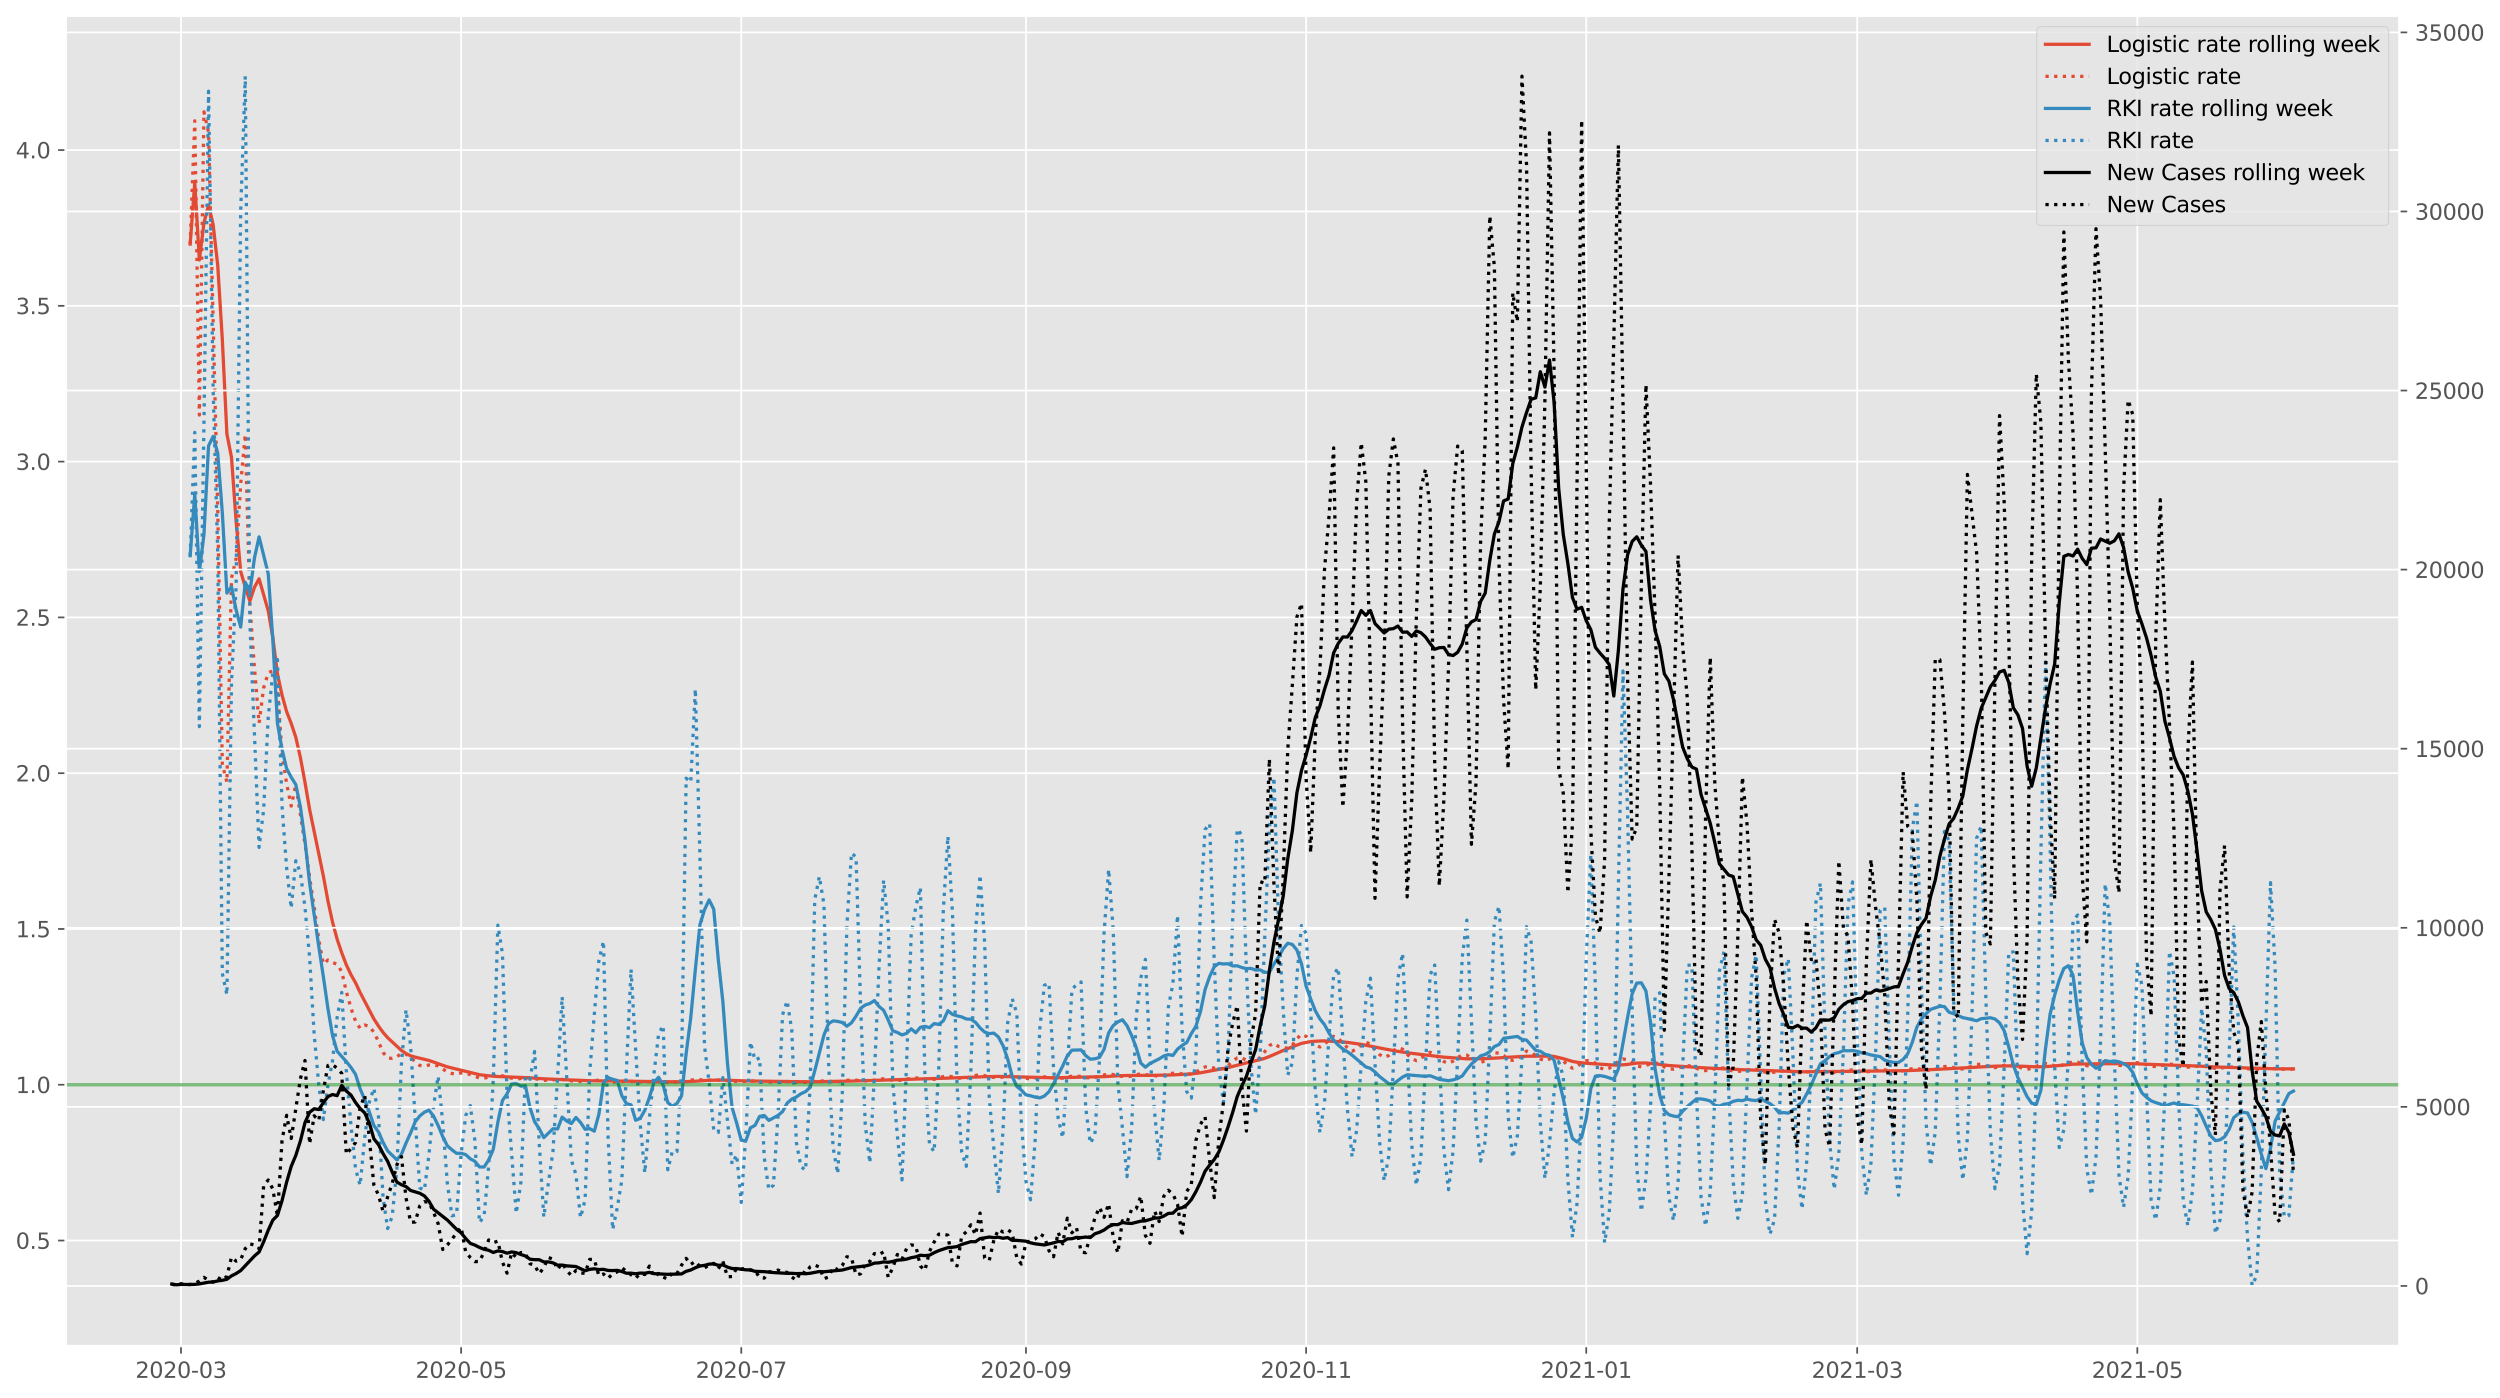 <?xml version="1.0" encoding="utf-8" standalone="no"?>
<!DOCTYPE svg PUBLIC "-//W3C//DTD SVG 1.1//EN"
  "http://www.w3.org/Graphics/SVG/1.1/DTD/svg11.dtd">
<svg height="640.398pt" version="1.1" viewBox="0 0 1145.086 640.398" width="1145.086pt" xmlns="http://www.w3.org/2000/svg" xmlns:xlink="http://www.w3.org/1999/xlink">
 <defs>
  <style type="text/css">*{stroke-linecap:butt;stroke-linejoin:round;}</style>
 </defs>
 <g id="figure_1">
  <g id="patch_1">
   <path d="M 0 640.398 
L 1145.086 640.398 
L 1145.086 0 
L 0 0 
z
" style="fill:#ffffff;"/>
  </g>
  <g id="axes_1">
   <g id="patch_2">
    <path d="M 30.103 616.52 
L 1099.073 616.52 
L 1099.073 7.2 
L 30.103 7.2 
z
" style="fill:#e5e5e5;"/>
   </g>
   <g id="matplotlib.axis_1">
    <g id="xtick_1">
     <g id="line2d_1">
      <path clip-path="url(#pf9ecfd7092)" d="M 82.9 616.52 
L 82.9 7.2 
" style="fill:none;stroke:#ffffff;stroke-linecap:square;stroke-width:0.8;"/>
     </g>
     <g id="line2d_2">
      <defs>
       <path d="M 0 0 
L 0 3.5 
" id="mf942fe8184" style="stroke:#555555;stroke-width:0.8;"/>
      </defs>
      <g>
       <use style="fill:#555555;stroke:#555555;stroke-width:0.8;" x="82.9" xlink:href="#mf942fe8184" y="616.52"/>
      </g>
     </g>
     <g id="text_1">
      <!-- 2020-03 -->
      <g style="fill:#555555;" transform="translate(62.008 631.118)scale(0.1 -0.1)">
       <defs>
        <path d="M 1228 531 
L 3431 531 
L 3431 0 
L 469 0 
L 469 531 
Q 828 903 1448 1529 
Q 2069 2156 2228 2338 
Q 2531 2678 2651 2914 
Q 2772 3150 2772 3378 
Q 2772 3750 2511 3984 
Q 2250 4219 1831 4219 
Q 1534 4219 1204 4116 
Q 875 4013 500 3803 
L 500 4441 
Q 881 4594 1212 4672 
Q 1544 4750 1819 4750 
Q 2544 4750 2975 4387 
Q 3406 4025 3406 3419 
Q 3406 3131 3298 2873 
Q 3191 2616 2906 2266 
Q 2828 2175 2409 1742 
Q 1991 1309 1228 531 
z
" id="DejaVuSans-32" transform="scale(0.016)"/>
        <path d="M 2034 4250 
Q 1547 4250 1301 3770 
Q 1056 3291 1056 2328 
Q 1056 1369 1301 889 
Q 1547 409 2034 409 
Q 2525 409 2770 889 
Q 3016 1369 3016 2328 
Q 3016 3291 2770 3770 
Q 2525 4250 2034 4250 
z
M 2034 4750 
Q 2819 4750 3233 4129 
Q 3647 3509 3647 2328 
Q 3647 1150 3233 529 
Q 2819 -91 2034 -91 
Q 1250 -91 836 529 
Q 422 1150 422 2328 
Q 422 3509 836 4129 
Q 1250 4750 2034 4750 
z
" id="DejaVuSans-30" transform="scale(0.016)"/>
        <path d="M 313 2009 
L 1997 2009 
L 1997 1497 
L 313 1497 
L 313 2009 
z
" id="DejaVuSans-2d" transform="scale(0.016)"/>
        <path d="M 2597 2516 
Q 3050 2419 3304 2112 
Q 3559 1806 3559 1356 
Q 3559 666 3084 287 
Q 2609 -91 1734 -91 
Q 1441 -91 1130 -33 
Q 819 25 488 141 
L 488 750 
Q 750 597 1062 519 
Q 1375 441 1716 441 
Q 2309 441 2620 675 
Q 2931 909 2931 1356 
Q 2931 1769 2642 2001 
Q 2353 2234 1838 2234 
L 1294 2234 
L 1294 2753 
L 1863 2753 
Q 2328 2753 2575 2939 
Q 2822 3125 2822 3475 
Q 2822 3834 2567 4026 
Q 2313 4219 1838 4219 
Q 1578 4219 1281 4162 
Q 984 4106 628 3988 
L 628 4550 
Q 988 4650 1302 4700 
Q 1616 4750 1894 4750 
Q 2613 4750 3031 4423 
Q 3450 4097 3450 3541 
Q 3450 3153 3228 2886 
Q 3006 2619 2597 2516 
z
" id="DejaVuSans-33" transform="scale(0.016)"/>
       </defs>
       <use xlink:href="#DejaVuSans-32"/>
       <use x="63.623" xlink:href="#DejaVuSans-30"/>
       <use x="127.246" xlink:href="#DejaVuSans-32"/>
       <use x="190.869" xlink:href="#DejaVuSans-30"/>
       <use x="254.492" xlink:href="#DejaVuSans-2d"/>
       <use x="290.576" xlink:href="#DejaVuSans-30"/>
       <use x="354.199" xlink:href="#DejaVuSans-33"/>
      </g>
     </g>
    </g>
    <g id="xtick_2">
     <g id="line2d_3">
      <path clip-path="url(#pf9ecfd7092)" d="M 211.21 616.52 
L 211.21 7.2 
" style="fill:none;stroke:#ffffff;stroke-linecap:square;stroke-width:0.8;"/>
     </g>
     <g id="line2d_4">
      <g>
       <use style="fill:#555555;stroke:#555555;stroke-width:0.8;" x="211.21" xlink:href="#mf942fe8184" y="616.52"/>
      </g>
     </g>
     <g id="text_2">
      <!-- 2020-05 -->
      <g style="fill:#555555;" transform="translate(190.318 631.118)scale(0.1 -0.1)">
       <defs>
        <path d="M 691 4666 
L 3169 4666 
L 3169 4134 
L 1269 4134 
L 1269 2991 
Q 1406 3038 1543 3061 
Q 1681 3084 1819 3084 
Q 2600 3084 3056 2656 
Q 3513 2228 3513 1497 
Q 3513 744 3044 326 
Q 2575 -91 1722 -91 
Q 1428 -91 1123 -41 
Q 819 9 494 109 
L 494 744 
Q 775 591 1075 516 
Q 1375 441 1709 441 
Q 2250 441 2565 725 
Q 2881 1009 2881 1497 
Q 2881 1984 2565 2268 
Q 2250 2553 1709 2553 
Q 1456 2553 1204 2497 
Q 953 2441 691 2322 
L 691 4666 
z
" id="DejaVuSans-35" transform="scale(0.016)"/>
       </defs>
       <use xlink:href="#DejaVuSans-32"/>
       <use x="63.623" xlink:href="#DejaVuSans-30"/>
       <use x="127.246" xlink:href="#DejaVuSans-32"/>
       <use x="190.869" xlink:href="#DejaVuSans-30"/>
       <use x="254.492" xlink:href="#DejaVuSans-2d"/>
       <use x="290.576" xlink:href="#DejaVuSans-30"/>
       <use x="354.199" xlink:href="#DejaVuSans-35"/>
      </g>
     </g>
    </g>
    <g id="xtick_3">
     <g id="line2d_5">
      <path clip-path="url(#pf9ecfd7092)" d="M 339.52 616.52 
L 339.52 7.2 
" style="fill:none;stroke:#ffffff;stroke-linecap:square;stroke-width:0.8;"/>
     </g>
     <g id="line2d_6">
      <g>
       <use style="fill:#555555;stroke:#555555;stroke-width:0.8;" x="339.52" xlink:href="#mf942fe8184" y="616.52"/>
      </g>
     </g>
     <g id="text_3">
      <!-- 2020-07 -->
      <g style="fill:#555555;" transform="translate(318.628 631.118)scale(0.1 -0.1)">
       <defs>
        <path d="M 525 4666 
L 3525 4666 
L 3525 4397 
L 1831 0 
L 1172 0 
L 2766 4134 
L 525 4134 
L 525 4666 
z
" id="DejaVuSans-37" transform="scale(0.016)"/>
       </defs>
       <use xlink:href="#DejaVuSans-32"/>
       <use x="63.623" xlink:href="#DejaVuSans-30"/>
       <use x="127.246" xlink:href="#DejaVuSans-32"/>
       <use x="190.869" xlink:href="#DejaVuSans-30"/>
       <use x="254.492" xlink:href="#DejaVuSans-2d"/>
       <use x="290.576" xlink:href="#DejaVuSans-30"/>
       <use x="354.199" xlink:href="#DejaVuSans-37"/>
      </g>
     </g>
    </g>
    <g id="xtick_4">
     <g id="line2d_7">
      <path clip-path="url(#pf9ecfd7092)" d="M 469.933 616.52 
L 469.933 7.2 
" style="fill:none;stroke:#ffffff;stroke-linecap:square;stroke-width:0.8;"/>
     </g>
     <g id="line2d_8">
      <g>
       <use style="fill:#555555;stroke:#555555;stroke-width:0.8;" x="469.933" xlink:href="#mf942fe8184" y="616.52"/>
      </g>
     </g>
     <g id="text_4">
      <!-- 2020-09 -->
      <g style="fill:#555555;" transform="translate(449.042 631.118)scale(0.1 -0.1)">
       <defs>
        <path d="M 703 97 
L 703 672 
Q 941 559 1184 500 
Q 1428 441 1663 441 
Q 2288 441 2617 861 
Q 2947 1281 2994 2138 
Q 2813 1869 2534 1725 
Q 2256 1581 1919 1581 
Q 1219 1581 811 2004 
Q 403 2428 403 3163 
Q 403 3881 828 4315 
Q 1253 4750 1959 4750 
Q 2769 4750 3195 4129 
Q 3622 3509 3622 2328 
Q 3622 1225 3098 567 
Q 2575 -91 1691 -91 
Q 1453 -91 1209 -44 
Q 966 3 703 97 
z
M 1959 2075 
Q 2384 2075 2632 2365 
Q 2881 2656 2881 3163 
Q 2881 3666 2632 3958 
Q 2384 4250 1959 4250 
Q 1534 4250 1286 3958 
Q 1038 3666 1038 3163 
Q 1038 2656 1286 2365 
Q 1534 2075 1959 2075 
z
" id="DejaVuSans-39" transform="scale(0.016)"/>
       </defs>
       <use xlink:href="#DejaVuSans-32"/>
       <use x="63.623" xlink:href="#DejaVuSans-30"/>
       <use x="127.246" xlink:href="#DejaVuSans-32"/>
       <use x="190.869" xlink:href="#DejaVuSans-30"/>
       <use x="254.492" xlink:href="#DejaVuSans-2d"/>
       <use x="290.576" xlink:href="#DejaVuSans-30"/>
       <use x="354.199" xlink:href="#DejaVuSans-39"/>
      </g>
     </g>
    </g>
    <g id="xtick_5">
     <g id="line2d_9">
      <path clip-path="url(#pf9ecfd7092)" d="M 598.243 616.52 
L 598.243 7.2 
" style="fill:none;stroke:#ffffff;stroke-linecap:square;stroke-width:0.8;"/>
     </g>
     <g id="line2d_10">
      <g>
       <use style="fill:#555555;stroke:#555555;stroke-width:0.8;" x="598.243" xlink:href="#mf942fe8184" y="616.52"/>
      </g>
     </g>
     <g id="text_5">
      <!-- 2020-11 -->
      <g style="fill:#555555;" transform="translate(577.352 631.118)scale(0.1 -0.1)">
       <defs>
        <path d="M 794 531 
L 1825 531 
L 1825 4091 
L 703 3866 
L 703 4441 
L 1819 4666 
L 2450 4666 
L 2450 531 
L 3481 531 
L 3481 0 
L 794 0 
L 794 531 
z
" id="DejaVuSans-31" transform="scale(0.016)"/>
       </defs>
       <use xlink:href="#DejaVuSans-32"/>
       <use x="63.623" xlink:href="#DejaVuSans-30"/>
       <use x="127.246" xlink:href="#DejaVuSans-32"/>
       <use x="190.869" xlink:href="#DejaVuSans-30"/>
       <use x="254.492" xlink:href="#DejaVuSans-2d"/>
       <use x="290.576" xlink:href="#DejaVuSans-31"/>
       <use x="354.199" xlink:href="#DejaVuSans-31"/>
      </g>
     </g>
    </g>
    <g id="xtick_6">
     <g id="line2d_11">
      <path clip-path="url(#pf9ecfd7092)" d="M 726.553 616.52 
L 726.553 7.2 
" style="fill:none;stroke:#ffffff;stroke-linecap:square;stroke-width:0.8;"/>
     </g>
     <g id="line2d_12">
      <g>
       <use style="fill:#555555;stroke:#555555;stroke-width:0.8;" x="726.553" xlink:href="#mf942fe8184" y="616.52"/>
      </g>
     </g>
     <g id="text_6">
      <!-- 2021-01 -->
      <g style="fill:#555555;" transform="translate(705.662 631.118)scale(0.1 -0.1)">
       <use xlink:href="#DejaVuSans-32"/>
       <use x="63.623" xlink:href="#DejaVuSans-30"/>
       <use x="127.246" xlink:href="#DejaVuSans-32"/>
       <use x="190.869" xlink:href="#DejaVuSans-31"/>
       <use x="254.492" xlink:href="#DejaVuSans-2d"/>
       <use x="290.576" xlink:href="#DejaVuSans-30"/>
       <use x="354.199" xlink:href="#DejaVuSans-31"/>
      </g>
     </g>
    </g>
    <g id="xtick_7">
     <g id="line2d_13">
      <path clip-path="url(#pf9ecfd7092)" d="M 850.656 616.52 
L 850.656 7.2 
" style="fill:none;stroke:#ffffff;stroke-linecap:square;stroke-width:0.8;"/>
     </g>
     <g id="line2d_14">
      <g>
       <use style="fill:#555555;stroke:#555555;stroke-width:0.8;" x="850.656" xlink:href="#mf942fe8184" y="616.52"/>
      </g>
     </g>
     <g id="text_7">
      <!-- 2021-03 -->
      <g style="fill:#555555;" transform="translate(829.765 631.118)scale(0.1 -0.1)">
       <use xlink:href="#DejaVuSans-32"/>
       <use x="63.623" xlink:href="#DejaVuSans-30"/>
       <use x="127.246" xlink:href="#DejaVuSans-32"/>
       <use x="190.869" xlink:href="#DejaVuSans-31"/>
       <use x="254.492" xlink:href="#DejaVuSans-2d"/>
       <use x="290.576" xlink:href="#DejaVuSans-30"/>
       <use x="354.199" xlink:href="#DejaVuSans-33"/>
      </g>
     </g>
    </g>
    <g id="xtick_8">
     <g id="line2d_15">
      <path clip-path="url(#pf9ecfd7092)" d="M 978.966 616.52 
L 978.966 7.2 
" style="fill:none;stroke:#ffffff;stroke-linecap:square;stroke-width:0.8;"/>
     </g>
     <g id="line2d_16">
      <g>
       <use style="fill:#555555;stroke:#555555;stroke-width:0.8;" x="978.966" xlink:href="#mf942fe8184" y="616.52"/>
      </g>
     </g>
     <g id="text_8">
      <!-- 2021-05 -->
      <g style="fill:#555555;" transform="translate(958.075 631.118)scale(0.1 -0.1)">
       <use xlink:href="#DejaVuSans-32"/>
       <use x="63.623" xlink:href="#DejaVuSans-30"/>
       <use x="127.246" xlink:href="#DejaVuSans-32"/>
       <use x="190.869" xlink:href="#DejaVuSans-31"/>
       <use x="254.492" xlink:href="#DejaVuSans-2d"/>
       <use x="290.576" xlink:href="#DejaVuSans-30"/>
       <use x="354.199" xlink:href="#DejaVuSans-35"/>
      </g>
     </g>
    </g>
   </g>
   <g id="matplotlib.axis_2">
    <g id="ytick_1">
     <g id="line2d_17">
      <path clip-path="url(#pf9ecfd7092)" d="M 30.103 568.207 
L 1099.073 568.207 
" style="fill:none;stroke:#ffffff;stroke-linecap:square;stroke-width:0.8;"/>
     </g>
     <g id="line2d_18">
      <defs>
       <path d="M 0 0 
L -3.5 0 
" id="mb2073ba655" style="stroke:#555555;stroke-width:0.8;"/>
      </defs>
      <g>
       <use style="fill:#555555;stroke:#555555;stroke-width:0.8;" x="30.103" xlink:href="#mb2073ba655" y="568.207"/>
      </g>
     </g>
     <g id="text_9">
      <!-- 0.5 -->
      <g style="fill:#555555;" transform="translate(7.2 572.006)scale(0.1 -0.1)">
       <defs>
        <path d="M 684 794 
L 1344 794 
L 1344 0 
L 684 0 
L 684 794 
z
" id="DejaVuSans-2e" transform="scale(0.016)"/>
       </defs>
       <use xlink:href="#DejaVuSans-30"/>
       <use x="63.623" xlink:href="#DejaVuSans-2e"/>
       <use x="95.41" xlink:href="#DejaVuSans-35"/>
      </g>
     </g>
    </g>
    <g id="ytick_2">
     <g id="line2d_19">
      <path clip-path="url(#pf9ecfd7092)" d="M 30.103 496.852 
L 1099.073 496.852 
" style="fill:none;stroke:#ffffff;stroke-linecap:square;stroke-width:0.8;"/>
     </g>
     <g id="line2d_20">
      <g>
       <use style="fill:#555555;stroke:#555555;stroke-width:0.8;" x="30.103" xlink:href="#mb2073ba655" y="496.852"/>
      </g>
     </g>
     <g id="text_10">
      <!-- 1.0 -->
      <g style="fill:#555555;" transform="translate(7.2 500.652)scale(0.1 -0.1)">
       <use xlink:href="#DejaVuSans-31"/>
       <use x="63.623" xlink:href="#DejaVuSans-2e"/>
       <use x="95.41" xlink:href="#DejaVuSans-30"/>
      </g>
     </g>
    </g>
    <g id="ytick_3">
     <g id="line2d_21">
      <path clip-path="url(#pf9ecfd7092)" d="M 30.103 425.498 
L 1099.073 425.498 
" style="fill:none;stroke:#ffffff;stroke-linecap:square;stroke-width:0.8;"/>
     </g>
     <g id="line2d_22">
      <g>
       <use style="fill:#555555;stroke:#555555;stroke-width:0.8;" x="30.103" xlink:href="#mb2073ba655" y="425.498"/>
      </g>
     </g>
     <g id="text_11">
      <!-- 1.5 -->
      <g style="fill:#555555;" transform="translate(7.2 429.297)scale(0.1 -0.1)">
       <use xlink:href="#DejaVuSans-31"/>
       <use x="63.623" xlink:href="#DejaVuSans-2e"/>
       <use x="95.41" xlink:href="#DejaVuSans-35"/>
      </g>
     </g>
    </g>
    <g id="ytick_4">
     <g id="line2d_23">
      <path clip-path="url(#pf9ecfd7092)" d="M 30.103 354.143 
L 1099.073 354.143 
" style="fill:none;stroke:#ffffff;stroke-linecap:square;stroke-width:0.8;"/>
     </g>
     <g id="line2d_24">
      <g>
       <use style="fill:#555555;stroke:#555555;stroke-width:0.8;" x="30.103" xlink:href="#mb2073ba655" y="354.143"/>
      </g>
     </g>
     <g id="text_12">
      <!-- 2.0 -->
      <g style="fill:#555555;" transform="translate(7.2 357.943)scale(0.1 -0.1)">
       <use xlink:href="#DejaVuSans-32"/>
       <use x="63.623" xlink:href="#DejaVuSans-2e"/>
       <use x="95.41" xlink:href="#DejaVuSans-30"/>
      </g>
     </g>
    </g>
    <g id="ytick_5">
     <g id="line2d_25">
      <path clip-path="url(#pf9ecfd7092)" d="M 30.103 282.789 
L 1099.073 282.789 
" style="fill:none;stroke:#ffffff;stroke-linecap:square;stroke-width:0.8;"/>
     </g>
     <g id="line2d_26">
      <g>
       <use style="fill:#555555;stroke:#555555;stroke-width:0.8;" x="30.103" xlink:href="#mb2073ba655" y="282.789"/>
      </g>
     </g>
     <g id="text_13">
      <!-- 2.5 -->
      <g style="fill:#555555;" transform="translate(7.2 286.588)scale(0.1 -0.1)">
       <use xlink:href="#DejaVuSans-32"/>
       <use x="63.623" xlink:href="#DejaVuSans-2e"/>
       <use x="95.41" xlink:href="#DejaVuSans-35"/>
      </g>
     </g>
    </g>
    <g id="ytick_6">
     <g id="line2d_27">
      <path clip-path="url(#pf9ecfd7092)" d="M 30.103 211.434 
L 1099.073 211.434 
" style="fill:none;stroke:#ffffff;stroke-linecap:square;stroke-width:0.8;"/>
     </g>
     <g id="line2d_28">
      <g>
       <use style="fill:#555555;stroke:#555555;stroke-width:0.8;" x="30.103" xlink:href="#mb2073ba655" y="211.434"/>
      </g>
     </g>
     <g id="text_14">
      <!-- 3.0 -->
      <g style="fill:#555555;" transform="translate(7.2 215.233)scale(0.1 -0.1)">
       <use xlink:href="#DejaVuSans-33"/>
       <use x="63.623" xlink:href="#DejaVuSans-2e"/>
       <use x="95.41" xlink:href="#DejaVuSans-30"/>
      </g>
     </g>
    </g>
    <g id="ytick_7">
     <g id="line2d_29">
      <path clip-path="url(#pf9ecfd7092)" d="M 30.103 140.08 
L 1099.073 140.08 
" style="fill:none;stroke:#ffffff;stroke-linecap:square;stroke-width:0.8;"/>
     </g>
     <g id="line2d_30">
      <g>
       <use style="fill:#555555;stroke:#555555;stroke-width:0.8;" x="30.103" xlink:href="#mb2073ba655" y="140.08"/>
      </g>
     </g>
     <g id="text_15">
      <!-- 3.5 -->
      <g style="fill:#555555;" transform="translate(7.2 143.879)scale(0.1 -0.1)">
       <use xlink:href="#DejaVuSans-33"/>
       <use x="63.623" xlink:href="#DejaVuSans-2e"/>
       <use x="95.41" xlink:href="#DejaVuSans-35"/>
      </g>
     </g>
    </g>
    <g id="ytick_8">
     <g id="line2d_31">
      <path clip-path="url(#pf9ecfd7092)" d="M 30.103 68.725 
L 1099.073 68.725 
" style="fill:none;stroke:#ffffff;stroke-linecap:square;stroke-width:0.8;"/>
     </g>
     <g id="line2d_32">
      <g>
       <use style="fill:#555555;stroke:#555555;stroke-width:0.8;" x="30.103" xlink:href="#mb2073ba655" y="68.725"/>
      </g>
     </g>
     <g id="text_16">
      <!-- 4.0 -->
      <g style="fill:#555555;" transform="translate(7.2 72.524)scale(0.1 -0.1)">
       <defs>
        <path d="M 2419 4116 
L 825 1625 
L 2419 1625 
L 2419 4116 
z
M 2253 4666 
L 3047 4666 
L 3047 1625 
L 3713 1625 
L 3713 1100 
L 3047 1100 
L 3047 0 
L 2419 0 
L 2419 1100 
L 313 1100 
L 313 1709 
L 2253 4666 
z
" id="DejaVuSans-34" transform="scale(0.016)"/>
       </defs>
       <use xlink:href="#DejaVuSans-34"/>
       <use x="63.623" xlink:href="#DejaVuSans-2e"/>
       <use x="95.41" xlink:href="#DejaVuSans-30"/>
      </g>
     </g>
    </g>
   </g>
   <g id="line2d_33">
    <path clip-path="url(#pf9ecfd7092)" d="M 87.106 111.806 
L 89.21 83.575 
L 91.313 119.077 
L 93.417 102.115 
L 95.52 93.834 
L 97.624 102.902 
L 99.727 121.515 
L 101.831 155.56 
L 103.934 198.834 
L 106.037 209.5 
L 108.141 238.739 
L 110.244 261.731 
L 112.348 268.972 
L 114.451 275.284 
L 116.555 268.983 
L 118.658 265.124 
L 122.865 279.786 
L 124.968 292.009 
L 127.072 308.665 
L 129.175 318.372 
L 131.279 325.932 
L 133.382 331.354 
L 135.486 337.698 
L 137.589 346.989 
L 139.693 358.347 
L 141.796 370.665 
L 148.106 401.23 
L 150.21 412.692 
L 152.313 422.354 
L 154.417 430.2 
L 156.52 436.386 
L 158.624 441.924 
L 160.727 446.381 
L 162.83 450.109 
L 164.934 454.575 
L 171.244 466.687 
L 173.348 469.956 
L 175.451 472.87 
L 177.555 475.294 
L 183.865 481.122 
L 185.968 482.559 
L 188.072 483.592 
L 190.175 484.2 
L 196.486 485.723 
L 204.899 488.658 
L 219.623 492.247 
L 223.83 492.751 
L 228.037 493.08 
L 242.761 493.671 
L 249.072 494.137 
L 257.485 494.507 
L 270.106 495.003 
L 274.313 495.081 
L 278.52 495.08 
L 301.658 495.435 
L 312.175 495.514 
L 318.485 495.229 
L 324.796 494.812 
L 329.002 494.723 
L 333.209 494.786 
L 341.623 495.112 
L 371.071 495.508 
L 390.002 495.173 
L 434.175 493.809 
L 451.002 493.176 
L 457.313 493.035 
L 465.726 493.231 
L 482.554 493.671 
L 505.692 493.131 
L 512.002 492.754 
L 516.209 492.618 
L 528.83 492.523 
L 537.243 492.342 
L 545.657 491.887 
L 549.864 491.372 
L 558.278 489.801 
L 562.485 489.023 
L 566.692 487.914 
L 570.898 486.837 
L 577.209 485.355 
L 579.312 484.734 
L 581.416 483.931 
L 587.726 481.167 
L 591.933 479.483 
L 596.14 477.896 
L 600.347 477.078 
L 604.554 476.807 
L 606.657 476.763 
L 612.967 477.096 
L 617.174 477.44 
L 623.485 478.349 
L 634.002 480.407 
L 640.312 481.57 
L 644.519 482.202 
L 661.347 484.213 
L 671.864 484.978 
L 680.278 484.894 
L 686.588 484.537 
L 690.795 484.255 
L 699.209 483.798 
L 709.726 483.737 
L 711.829 483.885 
L 716.036 484.908 
L 720.243 486.163 
L 722.346 486.542 
L 726.553 487.029 
L 739.174 487.832 
L 741.277 487.872 
L 745.484 487.535 
L 749.691 486.945 
L 753.898 486.874 
L 758.105 487.299 
L 764.415 488.039 
L 781.243 489.155 
L 798.07 489.962 
L 825.415 490.908 
L 842.243 490.773 
L 865.381 490.498 
L 873.794 490.375 
L 886.415 489.833 
L 913.76 488.341 
L 920.07 488.21 
L 926.38 488.376 
L 932.691 488.66 
L 936.898 488.575 
L 943.208 488.035 
L 949.518 487.439 
L 953.725 487.346 
L 964.242 487.223 
L 976.863 487.217 
L 993.691 487.848 
L 1002.104 488.107 
L 1008.415 488.376 
L 1014.725 488.7 
L 1035.759 489.359 
L 1042.07 489.551 
L 1050.484 489.585 
L 1050.484 489.585 
" style="fill:none;stroke:#e24a33;stroke-linecap:square;stroke-width:1.5;"/>
   </g>
   <g id="line2d_34">
    <path clip-path="url(#pf9ecfd7092)" d="M 87.106 111.806 
L 89.21 55.344 
L 91.313 190.082 
L 93.417 51.227 
L 95.52 60.71 
L 99.727 233.192 
L 101.831 350.119 
L 103.934 358.267 
L 106.037 264.742 
L 108.141 255.899 
L 110.244 221.656 
L 112.348 198.932 
L 114.451 277.371 
L 116.555 306.017 
L 118.658 331.249 
L 120.762 315.075 
L 122.865 308.204 
L 124.968 307.212 
L 127.072 315.53 
L 129.175 345.318 
L 131.279 358.939 
L 133.382 369.201 
L 135.486 359.481 
L 139.693 386.714 
L 141.796 401.758 
L 143.899 415.431 
L 146.003 430.469 
L 148.106 441.515 
L 150.21 439.712 
L 152.313 440.877 
L 154.417 441.64 
L 156.52 445.06 
L 158.624 454.192 
L 160.727 461.671 
L 162.83 467.608 
L 164.934 470.978 
L 167.037 469.492 
L 169.141 470.103 
L 171.244 472.763 
L 173.348 477.075 
L 175.451 482.068 
L 177.555 484.576 
L 179.658 484.8 
L 181.761 484.058 
L 183.865 482.516 
L 185.968 482.817 
L 188.072 484.312 
L 190.175 486.323 
L 192.279 488.016 
L 194.382 488.271 
L 196.486 487.804 
L 198.589 487.641 
L 200.692 488.266 
L 202.796 489.684 
L 204.899 490.924 
L 207.003 491.702 
L 209.106 491.995 
L 211.21 491.45 
L 213.313 491.668 
L 215.417 492.17 
L 217.52 492.928 
L 219.623 493.813 
L 221.727 493.825 
L 228.037 492.47 
L 230.141 492.735 
L 232.244 493.562 
L 234.347 493.818 
L 236.451 494.222 
L 238.554 494.004 
L 240.658 493.539 
L 244.865 494.008 
L 246.968 494.512 
L 249.072 494.853 
L 257.485 494.393 
L 261.692 495.076 
L 263.796 495.101 
L 265.899 495.328 
L 268.003 495.393 
L 270.106 495.031 
L 272.209 494.789 
L 276.416 494.871 
L 280.623 495.613 
L 284.83 495.393 
L 286.934 495.241 
L 291.14 495.419 
L 295.347 495.615 
L 297.451 495.418 
L 301.658 495.387 
L 303.761 495.444 
L 305.865 495.727 
L 312.175 495.383 
L 314.278 494.939 
L 318.485 494.511 
L 320.589 494.549 
L 322.692 494.759 
L 331.106 494.737 
L 335.313 495.268 
L 337.416 495.255 
L 339.52 495.422 
L 343.727 495.105 
L 347.933 495.333 
L 350.037 495.544 
L 354.244 495.606 
L 358.451 495.331 
L 362.658 495.451 
L 364.761 495.658 
L 368.968 495.667 
L 375.278 495.075 
L 383.692 495.491 
L 385.795 495.231 
L 387.899 494.83 
L 390.002 494.65 
L 398.416 495.128 
L 402.623 494.345 
L 404.726 494.127 
L 408.933 494.72 
L 411.037 494.72 
L 413.14 494.872 
L 415.244 494.324 
L 417.347 493.893 
L 419.451 493.737 
L 421.554 493.872 
L 423.657 494.293 
L 425.761 494.423 
L 427.864 494.363 
L 432.071 493.109 
L 434.175 492.826 
L 436.278 493.239 
L 438.382 493.834 
L 442.588 493.84 
L 444.692 493.151 
L 446.795 492.604 
L 448.899 492.215 
L 451.002 492.701 
L 453.106 493.351 
L 455.209 493.461 
L 457.313 493.767 
L 461.519 492.807 
L 463.623 492.702 
L 467.83 493.763 
L 472.037 494.135 
L 474.14 493.829 
L 476.243 493.335 
L 478.347 493.254 
L 480.45 493.425 
L 482.554 493.728 
L 484.657 493.715 
L 486.761 493.844 
L 488.864 493.333 
L 490.968 492.958 
L 493.071 492.902 
L 495.174 493.045 
L 497.278 493.609 
L 499.381 493.666 
L 501.485 493.53 
L 503.588 492.849 
L 507.795 491.845 
L 509.899 492.178 
L 512.002 492.896 
L 514.105 492.968 
L 516.209 493.274 
L 518.312 492.865 
L 520.416 492.226 
L 522.519 491.89 
L 524.623 492.103 
L 526.726 492.623 
L 528.83 492.681 
L 530.933 493.07 
L 533.036 492.531 
L 535.14 491.799 
L 539.347 491.378 
L 541.45 491.969 
L 543.554 492.02 
L 545.657 491.925 
L 547.761 491.099 
L 549.864 489.622 
L 551.967 488.688 
L 554.071 488.446 
L 556.174 489.279 
L 558.278 489.551 
L 560.381 489.457 
L 562.485 488.119 
L 564.588 486.023 
L 566.692 484.524 
L 568.795 484.498 
L 570.898 485.69 
L 575.105 486.393 
L 577.209 484.266 
L 579.312 481.678 
L 581.416 478.901 
L 583.519 477.874 
L 585.623 479.334 
L 589.829 480.182 
L 591.933 478.691 
L 594.036 475.721 
L 596.14 473.753 
L 598.243 474.684 
L 600.347 476.798 
L 602.45 478.44 
L 604.554 479.559 
L 606.657 478.386 
L 608.76 476.249 
L 610.864 474.673 
L 612.967 475.568 
L 615.071 477.811 
L 617.174 479.837 
L 619.278 481.479 
L 621.381 480.503 
L 623.485 478.576 
L 625.588 477.417 
L 627.691 478.172 
L 629.795 480.859 
L 631.898 483.039 
L 634.002 484.28 
L 636.105 483.443 
L 638.209 481.251 
L 640.312 479.945 
L 642.416 480.553 
L 644.519 482.902 
L 646.622 484.864 
L 648.726 485.786 
L 650.829 484.879 
L 652.933 483.1 
L 655.036 481.984 
L 657.14 482.814 
L 659.243 484.701 
L 661.347 486.231 
L 663.45 487.006 
L 665.553 486.046 
L 667.657 484.411 
L 669.76 483.184 
L 671.864 483.269 
L 676.071 486.132 
L 678.174 486.583 
L 680.278 485.931 
L 682.381 483.819 
L 684.484 482.151 
L 686.588 482.398 
L 688.691 483.453 
L 690.795 485.447 
L 692.898 485.672 
L 695.002 485.017 
L 699.209 481.424 
L 701.312 482.161 
L 703.415 483.423 
L 705.519 485.078 
L 707.622 485.873 
L 711.829 484.217 
L 713.933 484.797 
L 716.036 485.946 
L 718.14 488.035 
L 720.243 489.247 
L 722.346 488.531 
L 724.45 486.847 
L 726.553 485.796 
L 728.657 485.852 
L 730.76 486.988 
L 732.864 489.023 
L 734.967 489.986 
L 737.07 489.264 
L 739.174 487.913 
L 741.277 486.076 
L 743.381 485.035 
L 745.484 485.447 
L 747.588 486.647 
L 749.691 488.231 
L 751.795 488.656 
L 753.898 488.024 
L 756.001 487.265 
L 758.105 486.826 
L 760.208 487.293 
L 762.312 488.688 
L 764.415 489.523 
L 766.519 489.724 
L 768.622 489.241 
L 770.726 488.453 
L 772.829 488.088 
L 774.932 488.368 
L 777.036 489.36 
L 779.139 490.176 
L 781.243 490.396 
L 783.346 490.016 
L 787.553 489.085 
L 789.657 489.225 
L 791.76 490.048 
L 793.863 490.584 
L 795.967 490.753 
L 798.07 490.539 
L 800.174 490.039 
L 802.277 489.74 
L 804.381 489.809 
L 808.588 491.075 
L 810.691 491.223 
L 812.794 491.107 
L 817.001 490.419 
L 819.105 490.541 
L 823.312 491.293 
L 825.415 491.335 
L 831.725 490.408 
L 833.829 490.393 
L 838.036 491.083 
L 840.139 491.146 
L 844.346 490.509 
L 846.45 490.134 
L 848.553 490.135 
L 852.76 490.94 
L 854.863 490.975 
L 859.07 490.349 
L 861.174 489.997 
L 863.277 490.046 
L 867.484 490.835 
L 869.587 490.849 
L 873.794 489.98 
L 875.898 489.466 
L 878.001 489.361 
L 882.208 490.244 
L 884.312 490.185 
L 886.415 489.777 
L 890.622 488.503 
L 892.725 488.479 
L 896.932 489.609 
L 899.036 489.607 
L 901.139 489.083 
L 905.346 487.54 
L 907.449 487.459 
L 911.656 488.835 
L 913.76 489.009 
L 915.863 488.602 
L 917.967 487.934 
L 920.07 487.459 
L 922.174 487.718 
L 926.38 489.349 
L 928.484 489.781 
L 930.587 489.331 
L 934.794 487.507 
L 936.898 487.071 
L 939.001 487.438 
L 941.105 488.187 
L 943.208 488.292 
L 949.518 486.365 
L 951.622 486.486 
L 955.829 488.168 
L 957.932 488.094 
L 960.036 487.569 
L 962.139 486.771 
L 964.242 486.093 
L 966.346 486.38 
L 970.553 487.983 
L 972.656 488.015 
L 974.76 487.715 
L 976.863 487.12 
L 978.966 486.739 
L 981.07 487 
L 985.277 488.448 
L 987.38 488.466 
L 989.484 488.188 
L 993.691 487.377 
L 995.794 487.602 
L 997.897 488.252 
L 1000.001 488.781 
L 1002.104 488.793 
L 1006.311 488.361 
L 1008.415 488.275 
L 1010.518 488.537 
L 1012.622 489.038 
L 1014.725 489.332 
L 1023.139 488.721 
L 1025.242 488.891 
L 1027.346 489.287 
L 1031.553 489.747 
L 1033.656 489.752 
L 1037.863 489.393 
L 1039.966 489.337 
L 1046.277 489.749 
L 1050.484 489.655 
L 1050.484 489.655 
" style="fill:none;stroke:#e24a33;stroke-dasharray:1.5,2.475;stroke-dashoffset:0;stroke-width:1.5;"/>
   </g>
   <g id="line2d_35">
    <path clip-path="url(#pf9ecfd7092)" d="M 87.106 254.516 
L 89.21 226.286 
L 91.313 261.788 
L 93.417 244.826 
L 95.52 204.217 
L 97.624 199.894 
L 99.727 207.517 
L 101.831 234.849 
L 103.934 271.647 
L 106.037 268.74 
L 108.141 279.349 
L 110.244 287.202 
L 112.348 266.718 
L 114.451 271.278 
L 116.555 255.549 
L 118.658 245.904 
L 122.865 262.824 
L 124.968 293.032 
L 127.072 331.202 
L 129.175 343.203 
L 131.279 352.019 
L 133.382 356.001 
L 135.486 359.355 
L 137.589 369.558 
L 139.693 384.912 
L 141.796 404.383 
L 146.003 433.519 
L 148.106 447.347 
L 150.21 462.022 
L 152.313 474.318 
L 154.417 481.51 
L 158.624 486.249 
L 160.727 488.869 
L 162.83 492.072 
L 164.934 498.636 
L 167.037 503.695 
L 169.141 509.244 
L 171.244 515.515 
L 173.348 518.454 
L 175.451 523.218 
L 177.555 527.147 
L 181.761 531.192 
L 183.865 528.695 
L 185.968 523.56 
L 188.072 518.932 
L 190.175 513.794 
L 192.279 511.135 
L 194.382 509.426 
L 196.486 508.483 
L 198.589 511.204 
L 200.692 515.548 
L 202.796 520.613 
L 204.899 524.828 
L 207.003 526.654 
L 209.106 528.262 
L 211.21 528.213 
L 213.313 528.858 
L 215.417 530.78 
L 217.52 531.935 
L 219.623 534.505 
L 221.727 534.523 
L 223.83 531.312 
L 225.934 526.452 
L 228.037 513.996 
L 230.141 504.048 
L 232.244 501.015 
L 234.347 496.525 
L 236.451 496.344 
L 238.554 497.478 
L 240.658 497.28 
L 242.761 507.368 
L 244.865 513.776 
L 246.968 516.946 
L 249.072 521.072 
L 253.278 517.02 
L 255.382 517.092 
L 257.485 511.682 
L 259.589 513.502 
L 261.692 514.627 
L 263.796 511.847 
L 265.899 514.115 
L 268.003 517.268 
L 270.106 516.956 
L 272.209 518.12 
L 274.313 510.343 
L 276.416 496.02 
L 278.52 493.576 
L 280.623 494.359 
L 282.727 494.893 
L 284.83 501.917 
L 286.934 505.479 
L 289.037 506.059 
L 291.14 513.119 
L 293.244 512.262 
L 295.347 508.554 
L 297.451 502.686 
L 299.554 495.706 
L 301.658 493.427 
L 303.761 497.104 
L 305.865 505.003 
L 307.968 506.776 
L 310.071 505.376 
L 312.175 501.937 
L 314.278 482.623 
L 316.382 466.149 
L 318.485 444.13 
L 320.589 423.568 
L 322.692 416.711 
L 324.796 412.181 
L 326.899 416.385 
L 329.002 439.567 
L 331.106 458.895 
L 333.209 487.117 
L 335.313 507.312 
L 337.416 514.404 
L 339.52 522.261 
L 341.623 522.509 
L 343.727 516.582 
L 345.83 515.442 
L 347.933 511.355 
L 350.037 510.913 
L 352.14 513.182 
L 356.347 510.913 
L 358.451 509.131 
L 360.554 505.246 
L 362.658 503.437 
L 364.761 502.458 
L 366.864 500.966 
L 368.968 499.986 
L 371.071 498.032 
L 373.175 490.52 
L 377.382 474.14 
L 379.485 468.869 
L 381.589 467.607 
L 383.692 467.836 
L 385.795 468.335 
L 387.899 470.033 
L 390.002 468.497 
L 392.106 465.41 
L 394.209 461.829 
L 396.313 460.33 
L 398.416 459.625 
L 400.52 458.295 
L 402.623 460.976 
L 404.726 462.75 
L 406.83 467.208 
L 408.933 472.169 
L 411.037 472.908 
L 413.14 474.022 
L 415.244 473.334 
L 417.347 471.243 
L 419.451 473.011 
L 421.554 470.546 
L 423.657 470.113 
L 425.761 470.694 
L 427.864 468.85 
L 429.968 469.197 
L 432.071 467.583 
L 434.175 462.94 
L 436.278 464.633 
L 438.382 465.301 
L 440.485 465.77 
L 442.588 466.723 
L 444.692 466.831 
L 446.795 468.263 
L 448.899 470.799 
L 451.002 472.714 
L 453.106 473.443 
L 455.209 473.206 
L 457.313 474.985 
L 459.416 478.96 
L 461.519 484.923 
L 463.623 493.014 
L 465.726 497.648 
L 467.83 499.324 
L 469.933 501.495 
L 472.037 501.905 
L 474.14 502.511 
L 476.243 502.898 
L 478.347 502.026 
L 480.45 500.048 
L 482.554 496.424 
L 486.761 488.228 
L 488.864 483.617 
L 490.968 481.014 
L 495.174 480.891 
L 497.278 483.48 
L 499.381 485.142 
L 501.485 484.958 
L 503.588 484.329 
L 505.692 480.643 
L 507.795 473.097 
L 509.899 469.717 
L 512.002 468.07 
L 514.105 467.072 
L 516.209 469.792 
L 518.312 474.303 
L 520.416 479.806 
L 522.519 486.918 
L 524.623 488.822 
L 526.726 487.124 
L 530.933 485.003 
L 533.036 483.685 
L 535.14 483.052 
L 537.243 483.41 
L 539.347 480.524 
L 541.45 478.847 
L 543.554 477.519 
L 545.657 473.439 
L 547.761 470.063 
L 549.864 463.332 
L 551.967 453.257 
L 554.071 447.259 
L 556.174 442.795 
L 558.278 441.253 
L 560.381 441.54 
L 562.485 441.429 
L 564.588 442.424 
L 566.692 442.392 
L 568.795 443.139 
L 570.898 443.68 
L 573.002 443.557 
L 575.105 444.332 
L 577.209 444.254 
L 579.312 445.357 
L 581.416 445.333 
L 583.519 441.561 
L 585.623 438.349 
L 587.726 434.608 
L 589.829 432.037 
L 591.933 432.599 
L 594.036 435.162 
L 596.14 441.503 
L 598.243 451.711 
L 600.347 457.59 
L 602.45 462.923 
L 604.554 466.679 
L 606.657 469.315 
L 608.76 473.239 
L 610.864 476.458 
L 612.967 478.713 
L 615.071 480.467 
L 617.174 481.728 
L 619.278 483.302 
L 625.588 488.673 
L 627.691 489.347 
L 629.795 490.989 
L 631.898 493.102 
L 636.105 496.362 
L 638.209 496.485 
L 642.416 493.338 
L 644.519 492.302 
L 650.829 492.833 
L 652.933 492.941 
L 655.036 492.724 
L 659.243 494.377 
L 663.45 494.995 
L 665.553 494.614 
L 667.657 493.974 
L 669.76 492.823 
L 671.864 489.887 
L 673.967 487.372 
L 678.174 483.615 
L 680.278 482.98 
L 682.381 481.681 
L 684.484 479.35 
L 686.588 478.438 
L 688.691 475.6 
L 695.002 474.718 
L 697.105 476.067 
L 699.209 476.402 
L 703.415 481.104 
L 705.519 481.532 
L 707.622 482.894 
L 709.726 483.401 
L 711.829 485.604 
L 716.036 503.223 
L 718.14 513.983 
L 720.243 521.46 
L 722.346 523.071 
L 724.45 520.897 
L 726.553 512.186 
L 728.657 498.606 
L 730.76 492.912 
L 732.864 492.668 
L 734.967 493.033 
L 739.174 494.373 
L 741.277 489.585 
L 745.484 466.019 
L 747.588 455.166 
L 749.691 450.275 
L 751.795 450.161 
L 753.898 453.888 
L 756.001 468.334 
L 758.105 489.659 
L 760.208 501.471 
L 762.312 508.674 
L 764.415 510.584 
L 766.519 511.197 
L 768.622 511.521 
L 770.726 508.925 
L 772.829 506.856 
L 777.036 503.324 
L 779.139 503.354 
L 781.243 503.707 
L 783.346 504.308 
L 785.45 506.265 
L 787.553 506.632 
L 789.657 505.753 
L 791.76 505.5 
L 793.863 504.461 
L 795.967 503.951 
L 798.07 504.13 
L 800.174 503.431 
L 802.277 503.894 
L 804.381 504.1 
L 806.484 503.234 
L 808.588 504.441 
L 810.691 505.487 
L 812.794 507.11 
L 814.898 509.8 
L 817.001 509.611 
L 819.105 509.856 
L 821.208 508.406 
L 823.312 506.532 
L 825.415 504.88 
L 827.519 501.085 
L 829.622 496.895 
L 833.829 487.222 
L 835.932 485.842 
L 838.036 483.898 
L 840.139 482.612 
L 842.243 482.115 
L 844.346 481.208 
L 846.45 481.302 
L 848.553 481.224 
L 850.656 481.489 
L 852.76 482.235 
L 854.863 482.614 
L 856.967 483.2 
L 861.174 483.975 
L 863.277 485.639 
L 865.381 486.212 
L 867.484 486.63 
L 869.587 486.629 
L 871.691 485.266 
L 873.794 482.702 
L 875.898 477.392 
L 878.001 470.437 
L 880.105 466.639 
L 882.208 464.265 
L 884.312 462.322 
L 888.518 460.915 
L 890.622 461.062 
L 892.725 463.656 
L 894.829 464.309 
L 899.036 466.111 
L 901.139 466.531 
L 905.346 467.55 
L 907.449 466.597 
L 911.656 466.166 
L 913.76 466.734 
L 915.863 468.498 
L 917.967 472.071 
L 920.07 479.513 
L 922.174 487.747 
L 924.277 493.629 
L 928.484 502.306 
L 930.587 505.324 
L 932.691 505.835 
L 934.794 499.378 
L 936.898 480.395 
L 939.001 464.593 
L 941.105 455.841 
L 943.208 448.894 
L 945.311 443.558 
L 947.415 442.342 
L 949.518 446.748 
L 951.622 463.316 
L 953.725 477.719 
L 955.829 484.397 
L 957.932 487.502 
L 960.036 489.297 
L 962.139 488.221 
L 964.242 485.804 
L 966.346 486.228 
L 968.449 485.941 
L 970.553 486.331 
L 972.656 487.142 
L 974.76 488.447 
L 976.863 491.153 
L 978.966 496.409 
L 981.07 500.578 
L 983.173 502.576 
L 985.277 504.196 
L 987.38 505.033 
L 989.484 505.675 
L 991.587 506.643 
L 993.691 505.803 
L 995.794 505.217 
L 997.897 505.94 
L 1000.001 506.022 
L 1004.208 506.644 
L 1006.311 507.342 
L 1008.415 511.065 
L 1010.518 515.885 
L 1012.622 520.326 
L 1014.725 522.457 
L 1016.828 522.091 
L 1018.932 520.659 
L 1021.035 517.204 
L 1023.139 511.89 
L 1025.242 510.181 
L 1027.346 509.455 
L 1029.449 509.784 
L 1031.553 514.067 
L 1033.656 521.036 
L 1035.759 528.655 
L 1037.863 535.258 
L 1039.966 526.02 
L 1042.07 513.56 
L 1048.38 500.89 
L 1050.484 499.741 
L 1050.484 499.741 
" style="fill:none;stroke:#348abd;stroke-linecap:square;stroke-width:1.5;"/>
   </g>
   <g id="line2d_36">
    <path clip-path="url(#pf9ecfd7092)" d="M 87.106 254.516 
L 89.21 198.055 
L 91.313 332.793 
L 93.417 193.941 
L 95.52 41.78 
L 97.624 178.28 
L 99.727 253.254 
L 101.831 445.843 
L 103.934 455.636 
L 106.037 312.445 
L 108.141 268.209 
L 110.244 96.746 
L 112.348 34.896 
L 114.451 285.172 
L 118.658 388.122 
L 120.762 370.766 
L 122.865 328.328 
L 124.968 308.2 
L 127.072 302.09 
L 129.175 369.176 
L 131.279 397.45 
L 133.382 415.995 
L 135.486 394.248 
L 137.589 399.745 
L 139.693 415.678 
L 141.796 438.387 
L 143.899 473.793 
L 146.003 496.787 
L 148.106 512.793 
L 150.21 496.975 
L 152.313 485.815 
L 154.417 466.02 
L 156.52 454.581 
L 158.624 490.77 
L 160.727 515.132 
L 162.83 535.213 
L 164.934 542.922 
L 167.037 521.226 
L 169.141 504.861 
L 171.244 498.48 
L 173.348 511.341 
L 175.451 548.485 
L 177.555 562.714 
L 179.658 557.076 
L 181.761 535.386 
L 183.865 487.382 
L 185.968 462.534 
L 188.072 478.948 
L 190.175 512.517 
L 192.279 544.102 
L 194.382 545.114 
L 196.486 528.785 
L 198.589 506.429 
L 200.692 492.945 
L 202.796 514.4 
L 204.899 542.019 
L 207.003 556.885 
L 209.106 556.369 
L 211.21 528.441 
L 213.313 510.946 
L 215.417 506.397 
L 217.52 522.485 
L 219.623 560.014 
L 221.727 557.01 
L 223.83 533.889 
L 225.934 494.425 
L 228.037 423.75 
L 230.141 436.762 
L 232.244 501.259 
L 236.451 555.749 
L 238.554 541.823 
L 240.658 493.043 
L 242.761 494.361 
L 244.865 481.623 
L 246.968 523.448 
L 249.072 557.455 
L 251.175 541.842 
L 253.278 527.369 
L 255.382 493.543 
L 257.485 456.494 
L 261.692 531.324 
L 263.796 537.991 
L 265.899 557.72 
L 268.003 549.443 
L 270.106 491.358 
L 272.209 464.643 
L 274.313 439.92 
L 276.416 431.063 
L 278.52 520.889 
L 280.623 563.198 
L 282.727 553.181 
L 284.83 540.522 
L 286.934 489.581 
L 289.037 443.975 
L 291.14 480.489 
L 293.244 514.887 
L 295.347 537.243 
L 297.451 512.108 
L 299.554 491.659 
L 301.658 473.629 
L 303.761 469.71 
L 305.865 535.782 
L 307.968 527.302 
L 310.071 527.44 
L 312.175 488.034 
L 314.278 356.465 
L 316.382 358.308 
L 318.485 315.58 
L 320.589 391.849 
L 322.692 479.298 
L 324.796 495.734 
L 326.899 517.464 
L 329.002 518.74 
L 331.106 493.603 
L 335.313 533.209 
L 337.416 528.941 
L 339.52 550.735 
L 341.623 519.199 
L 343.727 477.253 
L 345.83 485.623 
L 347.933 484.527 
L 350.037 530.115 
L 352.14 544.82 
L 354.244 542.842 
L 356.347 511.212 
L 358.451 464.781 
L 360.554 458.422 
L 362.658 471.864 
L 364.761 523.265 
L 366.864 534.375 
L 368.968 535.982 
L 371.071 497.535 
L 373.175 412.194 
L 375.278 401.475 
L 377.382 414.154 
L 379.485 486.365 
L 381.589 525.546 
L 383.692 537.586 
L 385.795 501.022 
L 387.899 424.083 
L 390.002 390.723 
L 392.106 392.546 
L 394.209 461.294 
L 396.313 515.054 
L 398.416 532.652 
L 400.52 491.71 
L 402.623 442.851 
L 404.726 403.145 
L 406.83 423.752 
L 408.933 496.016 
L 411.037 520.229 
L 413.14 540.447 
L 415.244 486.896 
L 417.347 428.215 
L 419.451 415.525 
L 421.554 406.492 
L 423.657 492.986 
L 425.761 524.294 
L 427.864 527.541 
L 429.968 489.328 
L 432.071 416.918 
L 434.175 383.019 
L 436.278 418.347 
L 438.382 497.658 
L 440.485 527.577 
L 442.588 534.212 
L 444.692 490.084 
L 446.795 426.943 
L 448.899 400.771 
L 451.002 431.75 
L 453.106 502.762 
L 455.209 525.919 
L 457.313 546.666 
L 459.416 517.911 
L 461.519 468.679 
L 463.623 457.411 
L 465.726 464.187 
L 467.83 514.494 
L 469.933 541.118 
L 472.037 549.534 
L 474.14 522.151 
L 476.243 471.393 
L 478.347 451.305 
L 480.45 450.34 
L 482.554 489.124 
L 484.657 512.082 
L 486.761 521.201 
L 488.864 489.87 
L 490.968 453.174 
L 493.071 451.011 
L 495.174 449.771 
L 497.278 507.249 
L 499.381 523.715 
L 501.485 519.914 
L 503.588 485.467 
L 505.692 427.371 
L 507.795 398.188 
L 509.899 426.117 
L 512.002 495.72 
L 514.105 516.725 
L 516.209 538.954 
L 518.312 517.047 
L 520.416 465.888 
L 522.519 447.971 
L 524.623 439.447 
L 526.726 483.836 
L 528.83 509.303 
L 530.933 531.531 
L 533.036 507.817 
L 535.14 461.46 
L 537.243 450.479 
L 539.347 419.241 
L 541.45 472.101 
L 543.554 500.002 
L 545.657 502.973 
L 547.761 484.188 
L 549.864 414.342 
L 551.967 379.954 
L 554.071 377.251 
L 556.174 440.852 
L 558.278 489.209 
L 560.381 504.987 
L 562.485 483.405 
L 564.588 421.312 
L 566.692 379.727 
L 568.795 382.48 
L 570.898 444.639 
L 573.002 488.349 
L 575.105 510.411 
L 577.209 482.857 
L 579.312 429.038 
L 581.416 379.554 
L 583.519 356.081 
L 585.623 422.155 
L 587.726 462.163 
L 589.829 492.409 
L 591.933 486.793 
L 594.036 446.982 
L 596.14 423.94 
L 598.243 427.535 
L 602.45 499.491 
L 604.554 518.703 
L 606.657 505.242 
L 608.76 474.452 
L 610.864 446.471 
L 612.967 443.319 
L 617.174 508.319 
L 619.278 529.719 
L 621.381 517.778 
L 623.485 487.358 
L 625.588 458.625 
L 627.691 448.039 
L 629.795 487.085 
L 631.898 523.108 
L 634.002 540.819 
L 636.105 529.499 
L 640.312 448.001 
L 642.416 436.639 
L 646.622 524.421 
L 648.726 542.881 
L 650.829 529.846 
L 655.036 446.484 
L 657.14 442.023 
L 659.243 486.011 
L 661.347 526.742 
L 663.45 544.891 
L 665.553 527.174 
L 667.657 484.49 
L 669.76 438.431 
L 671.864 421.47 
L 676.071 513.48 
L 678.174 531.857 
L 680.278 522.731 
L 682.381 475.396 
L 684.484 422.113 
L 686.588 415.086 
L 688.691 448.541 
L 690.795 511.363 
L 692.898 530.285 
L 695.002 520.239 
L 697.105 484.842 
L 699.209 424.456 
L 701.312 431.502 
L 703.415 465.042 
L 705.519 514.359 
L 707.622 539.817 
L 709.726 523.791 
L 711.829 500.26 
L 713.933 486.287 
L 716.036 493.005 
L 718.14 540.363 
L 720.243 566.696 
L 722.346 551.097 
L 724.45 508.575 
L 726.553 439.283 
L 728.657 391.222 
L 730.76 453.15 
L 732.864 538.651 
L 734.967 569.251 
L 737.07 555.635 
L 739.174 513.416 
L 741.277 405.771 
L 743.381 307.35 
L 745.484 372.062 
L 747.588 462.675 
L 749.691 535.015 
L 751.795 554.837 
L 753.898 539.504 
L 756.001 506.897 
L 758.105 456.621 
L 760.208 454.747 
L 762.312 513.099 
L 764.415 548.384 
L 766.519 559.125 
L 768.622 541.772 
L 770.726 488.727 
L 772.829 442.136 
L 774.932 442.066 
L 777.036 501.057 
L 779.139 548.599 
L 781.243 561.593 
L 783.346 545.98 
L 785.45 502.425 
L 787.553 444.707 
L 789.657 435.909 
L 791.76 499.288 
L 793.863 541.323 
L 795.967 558.029 
L 798.07 547.232 
L 802.277 447.95 
L 804.381 437.348 
L 808.588 549.774 
L 810.691 565.349 
L 812.794 558.595 
L 814.898 516.362 
L 817.001 446.626 
L 819.105 439.06 
L 821.208 483.078 
L 823.312 536.651 
L 825.415 553.787 
L 827.519 532.029 
L 829.622 487.035 
L 831.725 413.485 
L 833.829 404.487 
L 835.932 473.417 
L 838.036 523.043 
L 840.139 544.785 
L 842.243 528.551 
L 844.346 480.69 
L 846.45 414.14 
L 848.553 403.941 
L 850.656 475.275 
L 852.76 528.26 
L 854.863 547.444 
L 856.967 532.647 
L 859.07 483.309 
L 861.174 416.947 
L 863.277 415.591 
L 865.381 479.282 
L 867.484 531.191 
L 869.587 547.434 
L 871.691 523.107 
L 873.794 465.363 
L 875.898 379.777 
L 878.001 366.901 
L 880.105 452.7 
L 882.208 514.573 
L 884.312 533.836 
L 886.415 518.351 
L 888.518 460.265 
L 890.622 380.808 
L 892.725 385.06 
L 894.829 457.267 
L 896.932 520.525 
L 899.036 540.502 
L 901.139 521.29 
L 903.243 464.209 
L 905.346 383.996 
L 907.449 378.392 
L 909.553 455.822 
L 911.656 518.956 
L 913.76 544.473 
L 915.863 533.639 
L 917.967 489.221 
L 920.07 436.089 
L 922.174 436.029 
L 924.277 496.998 
L 926.38 549.948 
L 928.484 574.221 
L 930.587 554.76 
L 932.691 492.802 
L 934.794 390.889 
L 936.898 303.146 
L 939.001 386.382 
L 941.105 488.683 
L 943.208 525.597 
L 945.311 517.407 
L 947.415 484.293 
L 949.518 421.728 
L 951.622 419.122 
L 953.725 487.203 
L 955.829 535.432 
L 957.932 547.332 
L 960.036 529.968 
L 962.139 476.765 
L 964.242 404.806 
L 966.346 422.093 
L 968.449 485.188 
L 970.553 538.168 
L 972.656 553.008 
L 974.76 539.102 
L 976.863 495.704 
L 978.966 441.603 
L 981.07 451.277 
L 985.277 549.503 
L 987.38 558.872 
L 989.484 543.596 
L 991.587 502.477 
L 993.691 435.727 
L 995.794 447.171 
L 997.897 504.237 
L 1000.001 550.078 
L 1002.104 561.407 
L 1004.208 545.413 
L 1006.311 507.364 
L 1008.415 461.785 
L 1010.518 480.91 
L 1012.622 535.326 
L 1014.725 564.995 
L 1016.828 558.846 
L 1018.932 535.383 
L 1021.035 483.185 
L 1023.139 424.584 
L 1025.242 468.948 
L 1027.346 530.245 
L 1029.449 567.299 
L 1031.553 588.824 
L 1033.656 584.169 
L 1035.759 536.516 
L 1039.966 404.28 
L 1042.07 443.025 
L 1044.173 537.473 
L 1046.277 557.316 
L 1048.38 556.81 
L 1050.484 528.471 
L 1050.484 528.471 
" style="fill:none;stroke:#348abd;stroke-dasharray:1.5,2.475;stroke-dashoffset:0;stroke-width:1.5;"/>
   </g>
   <g id="line2d_37">
    <path clip-path="url(#pf9ecfd7092)" d="M 30.103 496.852 
L 1099.073 496.852 
" style="fill:none;stroke:#008000;stroke-linecap:square;stroke-opacity:0.5;stroke-width:1.5;"/>
   </g>
   <g id="patch_3">
    <path d="M 30.103 616.52 
L 30.103 7.2 
" style="fill:none;stroke:#ffffff;stroke-linecap:square;stroke-linejoin:miter;"/>
   </g>
   <g id="patch_4">
    <path d="M 1099.073 616.52 
L 1099.073 7.2 
" style="fill:none;stroke:#ffffff;stroke-linecap:square;stroke-linejoin:miter;"/>
   </g>
   <g id="patch_5">
    <path d="M 30.103 616.52 
L 1099.073 616.52 
" style="fill:none;stroke:#ffffff;stroke-linecap:square;stroke-linejoin:miter;"/>
   </g>
   <g id="patch_6">
    <path d="M 30.103 7.2 
L 1099.073 7.2 
" style="fill:none;stroke:#ffffff;stroke-linecap:square;stroke-linejoin:miter;"/>
   </g>
  </g>
  <g id="axes_2">
   <g id="matplotlib.axis_3">
    <g id="ytick_9">
     <g id="line2d_38">
      <path clip-path="url(#pf9ecfd7092)" d="M 30.103 589.004 
L 1099.073 589.004 
" style="fill:none;stroke:#ffffff;stroke-linecap:square;stroke-width:0.8;"/>
     </g>
     <g id="line2d_39">
      <defs>
       <path d="M 0 0 
L 3.5 0 
" id="mf388d6a574" style="stroke:#555555;stroke-width:0.8;"/>
      </defs>
      <g>
       <use style="fill:#555555;stroke:#555555;stroke-width:0.8;" x="1099.073" xlink:href="#mf388d6a574" y="589.004"/>
      </g>
     </g>
     <g id="text_17">
      <!-- 0 -->
      <g style="fill:#555555;" transform="translate(1106.073 592.803)scale(0.1 -0.1)">
       <use xlink:href="#DejaVuSans-30"/>
      </g>
     </g>
    </g>
    <g id="ytick_10">
     <g id="line2d_40">
      <path clip-path="url(#pf9ecfd7092)" d="M 30.103 506.98 
L 1099.073 506.98 
" style="fill:none;stroke:#ffffff;stroke-linecap:square;stroke-width:0.8;"/>
     </g>
     <g id="line2d_41">
      <g>
       <use style="fill:#555555;stroke:#555555;stroke-width:0.8;" x="1099.073" xlink:href="#mf388d6a574" y="506.98"/>
      </g>
     </g>
     <g id="text_18">
      <!-- 5000 -->
      <g style="fill:#555555;" transform="translate(1106.073 510.779)scale(0.1 -0.1)">
       <use xlink:href="#DejaVuSans-35"/>
       <use x="63.623" xlink:href="#DejaVuSans-30"/>
       <use x="127.246" xlink:href="#DejaVuSans-30"/>
       <use x="190.869" xlink:href="#DejaVuSans-30"/>
      </g>
     </g>
    </g>
    <g id="ytick_11">
     <g id="line2d_42">
      <path clip-path="url(#pf9ecfd7092)" d="M 30.103 424.955 
L 1099.073 424.955 
" style="fill:none;stroke:#ffffff;stroke-linecap:square;stroke-width:0.8;"/>
     </g>
     <g id="line2d_43">
      <g>
       <use style="fill:#555555;stroke:#555555;stroke-width:0.8;" x="1099.073" xlink:href="#mf388d6a574" y="424.955"/>
      </g>
     </g>
     <g id="text_19">
      <!-- 10000 -->
      <g style="fill:#555555;" transform="translate(1106.073 428.754)scale(0.1 -0.1)">
       <use xlink:href="#DejaVuSans-31"/>
       <use x="63.623" xlink:href="#DejaVuSans-30"/>
       <use x="127.246" xlink:href="#DejaVuSans-30"/>
       <use x="190.869" xlink:href="#DejaVuSans-30"/>
       <use x="254.492" xlink:href="#DejaVuSans-30"/>
      </g>
     </g>
    </g>
    <g id="ytick_12">
     <g id="line2d_44">
      <path clip-path="url(#pf9ecfd7092)" d="M 30.103 342.931 
L 1099.073 342.931 
" style="fill:none;stroke:#ffffff;stroke-linecap:square;stroke-width:0.8;"/>
     </g>
     <g id="line2d_45">
      <g>
       <use style="fill:#555555;stroke:#555555;stroke-width:0.8;" x="1099.073" xlink:href="#mf388d6a574" y="342.931"/>
      </g>
     </g>
     <g id="text_20">
      <!-- 15000 -->
      <g style="fill:#555555;" transform="translate(1106.073 346.73)scale(0.1 -0.1)">
       <use xlink:href="#DejaVuSans-31"/>
       <use x="63.623" xlink:href="#DejaVuSans-35"/>
       <use x="127.246" xlink:href="#DejaVuSans-30"/>
       <use x="190.869" xlink:href="#DejaVuSans-30"/>
       <use x="254.492" xlink:href="#DejaVuSans-30"/>
      </g>
     </g>
    </g>
    <g id="ytick_13">
     <g id="line2d_46">
      <path clip-path="url(#pf9ecfd7092)" d="M 30.103 260.906 
L 1099.073 260.906 
" style="fill:none;stroke:#ffffff;stroke-linecap:square;stroke-width:0.8;"/>
     </g>
     <g id="line2d_47">
      <g>
       <use style="fill:#555555;stroke:#555555;stroke-width:0.8;" x="1099.073" xlink:href="#mf388d6a574" y="260.906"/>
      </g>
     </g>
     <g id="text_21">
      <!-- 20000 -->
      <g style="fill:#555555;" transform="translate(1106.073 264.706)scale(0.1 -0.1)">
       <use xlink:href="#DejaVuSans-32"/>
       <use x="63.623" xlink:href="#DejaVuSans-30"/>
       <use x="127.246" xlink:href="#DejaVuSans-30"/>
       <use x="190.869" xlink:href="#DejaVuSans-30"/>
       <use x="254.492" xlink:href="#DejaVuSans-30"/>
      </g>
     </g>
    </g>
    <g id="ytick_14">
     <g id="line2d_48">
      <path clip-path="url(#pf9ecfd7092)" d="M 30.103 178.882 
L 1099.073 178.882 
" style="fill:none;stroke:#ffffff;stroke-linecap:square;stroke-width:0.8;"/>
     </g>
     <g id="line2d_49">
      <g>
       <use style="fill:#555555;stroke:#555555;stroke-width:0.8;" x="1099.073" xlink:href="#mf388d6a574" y="178.882"/>
      </g>
     </g>
     <g id="text_22">
      <!-- 25000 -->
      <g style="fill:#555555;" transform="translate(1106.073 182.681)scale(0.1 -0.1)">
       <use xlink:href="#DejaVuSans-32"/>
       <use x="63.623" xlink:href="#DejaVuSans-35"/>
       <use x="127.246" xlink:href="#DejaVuSans-30"/>
       <use x="190.869" xlink:href="#DejaVuSans-30"/>
       <use x="254.492" xlink:href="#DejaVuSans-30"/>
      </g>
     </g>
    </g>
    <g id="ytick_15">
     <g id="line2d_50">
      <path clip-path="url(#pf9ecfd7092)" d="M 30.103 96.858 
L 1099.073 96.858 
" style="fill:none;stroke:#ffffff;stroke-linecap:square;stroke-width:0.8;"/>
     </g>
     <g id="line2d_51">
      <g>
       <use style="fill:#555555;stroke:#555555;stroke-width:0.8;" x="1099.073" xlink:href="#mf388d6a574" y="96.858"/>
      </g>
     </g>
     <g id="text_23">
      <!-- 30000 -->
      <g style="fill:#555555;" transform="translate(1106.073 100.657)scale(0.1 -0.1)">
       <use xlink:href="#DejaVuSans-33"/>
       <use x="63.623" xlink:href="#DejaVuSans-30"/>
       <use x="127.246" xlink:href="#DejaVuSans-30"/>
       <use x="190.869" xlink:href="#DejaVuSans-30"/>
       <use x="254.492" xlink:href="#DejaVuSans-30"/>
      </g>
     </g>
    </g>
    <g id="ytick_16">
     <g id="line2d_52">
      <path clip-path="url(#pf9ecfd7092)" d="M 30.103 14.833 
L 1099.073 14.833 
" style="fill:none;stroke:#ffffff;stroke-linecap:square;stroke-width:0.8;"/>
     </g>
     <g id="line2d_53">
      <g>
       <use style="fill:#555555;stroke:#555555;stroke-width:0.8;" x="1099.073" xlink:href="#mf388d6a574" y="14.833"/>
      </g>
     </g>
     <g id="text_24">
      <!-- 35000 -->
      <g style="fill:#555555;" transform="translate(1106.073 18.632)scale(0.1 -0.1)">
       <use xlink:href="#DejaVuSans-33"/>
       <use x="63.623" xlink:href="#DejaVuSans-35"/>
       <use x="127.246" xlink:href="#DejaVuSans-30"/>
       <use x="190.869" xlink:href="#DejaVuSans-30"/>
       <use x="254.492" xlink:href="#DejaVuSans-30"/>
      </g>
     </g>
    </g>
   </g>
   <g id="line2d_54">
    <path clip-path="url(#pf9ecfd7092)" d="M 78.693 588.135 
L 80.796 588.479 
L 82.9 588.31 
L 87.106 588.361 
L 89.21 588.288 
L 91.313 588.067 
L 95.52 587.291 
L 97.624 587.188 
L 99.727 586.698 
L 101.831 586.426 
L 103.934 585.946 
L 106.037 584.39 
L 108.141 583.326 
L 110.244 581.973 
L 116.555 575.271 
L 118.658 573.464 
L 120.762 568.779 
L 122.865 563.471 
L 124.968 558.85 
L 127.072 556.729 
L 129.175 549.96 
L 131.279 541.477 
L 133.382 534.268 
L 135.486 529.222 
L 137.589 522.609 
L 139.693 514.198 
L 141.796 509.471 
L 143.899 507.856 
L 146.003 508.205 
L 148.106 505.077 
L 150.21 502.26 
L 152.313 501.336 
L 154.417 501.833 
L 156.52 497.214 
L 158.624 499.731 
L 160.727 501.561 
L 162.83 504.96 
L 164.934 507.73 
L 167.037 509.724 
L 169.141 514.292 
L 171.244 521.592 
L 173.348 524.263 
L 175.451 528.369 
L 177.555 531.924 
L 179.658 536.865 
L 181.761 541.418 
L 183.865 542.646 
L 185.968 543.497 
L 188.072 545.283 
L 192.279 546.562 
L 194.382 547.767 
L 196.486 550.211 
L 198.589 553.853 
L 204.899 558.819 
L 209.106 563.054 
L 211.21 564.69 
L 213.313 567.291 
L 215.417 569.503 
L 217.52 570.298 
L 219.623 571.374 
L 221.727 572.21 
L 223.83 572.665 
L 225.934 573.673 
L 228.037 572.955 
L 230.141 573.251 
L 232.244 574.005 
L 234.347 573.424 
L 236.451 573.773 
L 238.554 574.596 
L 240.658 575.29 
L 242.761 576.768 
L 244.865 576.965 
L 246.968 577 
L 249.072 577.985 
L 251.175 577.987 
L 253.278 578.428 
L 255.382 579.489 
L 257.485 579.447 
L 259.589 579.803 
L 263.796 580.117 
L 268.003 582.055 
L 270.106 581.397 
L 272.209 581.163 
L 274.313 581.502 
L 276.416 581.399 
L 278.52 581.912 
L 280.623 581.959 
L 282.727 581.863 
L 284.83 582.412 
L 286.934 583.187 
L 289.037 583.152 
L 291.14 583.431 
L 293.244 583.11 
L 295.347 583.166 
L 297.451 582.789 
L 299.554 583.373 
L 305.865 583.689 
L 312.175 583.501 
L 314.278 582.302 
L 316.382 581.709 
L 318.485 580.677 
L 320.589 579.869 
L 322.692 579.576 
L 324.796 579.009 
L 326.899 578.892 
L 329.002 579.578 
L 331.106 579.377 
L 333.209 580.387 
L 335.313 581.031 
L 337.416 581.043 
L 341.623 581.624 
L 343.727 581.697 
L 345.83 582.318 
L 350.037 582.459 
L 354.244 582.873 
L 360.554 583.239 
L 362.658 583.218 
L 364.761 583.358 
L 366.864 583.307 
L 368.968 583.415 
L 371.071 583.199 
L 375.278 582.405 
L 377.382 582.512 
L 385.795 581.72 
L 390.002 580.586 
L 396.313 579.871 
L 398.416 579.332 
L 400.52 578.552 
L 402.623 578.423 
L 404.726 578.015 
L 406.83 578.167 
L 408.933 577.771 
L 411.037 577.195 
L 413.14 577.061 
L 415.244 576.726 
L 417.347 576.077 
L 419.451 575.686 
L 421.554 574.947 
L 423.657 575.119 
L 425.761 574.915 
L 427.864 573.778 
L 429.968 572.841 
L 434.175 571.446 
L 436.278 571.282 
L 438.382 570.989 
L 440.485 569.996 
L 444.692 568.716 
L 446.795 568.767 
L 448.899 567.317 
L 453.106 566.597 
L 455.209 566.86 
L 457.313 566.705 
L 459.416 567.174 
L 461.519 566.836 
L 463.623 568.137 
L 465.726 568.13 
L 469.933 568.507 
L 472.037 569.257 
L 474.14 569.717 
L 478.347 570.23 
L 482.554 569.276 
L 484.657 568.618 
L 486.761 568.805 
L 488.864 567.443 
L 490.968 567.371 
L 493.071 566.78 
L 495.174 566.874 
L 497.278 566.609 
L 499.381 566.825 
L 501.485 565.126 
L 503.588 564.418 
L 505.692 563.405 
L 507.795 561.842 
L 509.899 560.912 
L 512.002 560.924 
L 514.105 559.953 
L 516.209 560.263 
L 518.312 560.382 
L 522.519 559.335 
L 524.623 559.182 
L 528.83 557.922 
L 530.933 557.854 
L 533.036 557.01 
L 535.14 555.791 
L 537.243 555.66 
L 539.347 553.623 
L 541.45 553.178 
L 543.554 551.889 
L 545.657 549.475 
L 547.761 545.831 
L 549.864 541.512 
L 551.967 536.455 
L 554.071 533.633 
L 556.174 531.09 
L 558.278 527.615 
L 560.381 522.215 
L 562.485 516.169 
L 564.588 509.565 
L 566.692 502.279 
L 568.795 497.348 
L 570.898 492.993 
L 573.002 486.558 
L 575.105 480.786 
L 577.209 469.891 
L 579.312 460.732 
L 581.416 444.599 
L 583.519 431.501 
L 587.726 410.641 
L 589.829 393.371 
L 591.933 380.512 
L 594.036 363.078 
L 596.14 352.896 
L 598.243 345.863 
L 600.347 337.866 
L 602.45 328.626 
L 604.554 323.353 
L 606.657 315.816 
L 608.76 309.195 
L 610.864 299.024 
L 612.967 294.712 
L 615.071 291.745 
L 617.174 291.792 
L 619.278 288.809 
L 621.381 284.412 
L 623.485 279.641 
L 625.588 281.839 
L 627.691 279.66 
L 629.795 285.61 
L 634.002 289.92 
L 636.105 288.178 
L 638.209 287.93 
L 640.312 286.751 
L 642.416 289.577 
L 644.519 289.484 
L 646.622 291.511 
L 648.726 288.999 
L 650.829 289.798 
L 652.933 291.771 
L 655.036 294.745 
L 657.14 297.393 
L 659.243 296.678 
L 661.347 296.561 
L 663.45 299.756 
L 665.553 300.276 
L 667.657 298.769 
L 669.76 294.965 
L 671.864 287.569 
L 673.967 284.844 
L 676.071 283.789 
L 678.174 275.481 
L 680.278 271.654 
L 682.381 256.594 
L 684.484 244.595 
L 686.588 238.893 
L 688.691 229.449 
L 690.795 228.563 
L 692.898 212.362 
L 695.002 204.76 
L 697.105 195.615 
L 699.209 188.908 
L 701.312 182.882 
L 703.415 182.224 
L 705.519 170.281 
L 707.622 177.284 
L 709.726 164.928 
L 711.829 184.249 
L 713.933 223.726 
L 716.036 244.855 
L 718.14 258.136 
L 720.243 273.688 
L 722.346 279.034 
L 724.45 278.197 
L 726.553 284.312 
L 728.657 288.448 
L 730.76 296.51 
L 732.864 299.156 
L 734.967 301.487 
L 737.07 304.351 
L 739.174 318.79 
L 741.277 297.874 
L 743.381 269.742 
L 745.484 254.155 
L 747.588 247.991 
L 749.691 245.87 
L 751.795 249.707 
L 753.898 252.582 
L 756.001 274.801 
L 758.105 288.9 
L 760.208 296.128 
L 762.312 308.633 
L 764.415 311.991 
L 766.519 320.489 
L 768.622 331.658 
L 770.726 342.218 
L 772.829 347.517 
L 774.932 351.325 
L 777.036 352.291 
L 779.139 363.908 
L 783.346 377.081 
L 785.45 386.08 
L 787.553 395.68 
L 791.76 400.803 
L 793.863 401.501 
L 798.07 417.519 
L 800.174 420.13 
L 802.277 424.433 
L 804.381 430.47 
L 806.484 432.984 
L 808.588 439.394 
L 810.691 443.221 
L 812.794 452.534 
L 814.898 459.677 
L 817.001 464.671 
L 819.105 470.535 
L 821.208 470.791 
L 823.312 469.673 
L 825.415 470.882 
L 827.519 470.952 
L 829.622 472.703 
L 831.725 470.805 
L 833.829 467.144 
L 835.932 467.278 
L 838.036 467.214 
L 840.139 466.157 
L 842.243 462.262 
L 844.346 460.191 
L 846.45 458.789 
L 848.553 458.288 
L 850.656 457.437 
L 852.76 457.296 
L 854.863 454.925 
L 856.967 454.824 
L 859.07 453.458 
L 861.174 453.938 
L 863.277 453.439 
L 867.484 452.061 
L 869.587 451.763 
L 871.691 446.036 
L 873.794 440.753 
L 875.898 433.448 
L 878.001 427.151 
L 880.105 423.418 
L 882.208 420.54 
L 884.312 410.488 
L 886.415 403.111 
L 888.518 392.218 
L 890.622 384.346 
L 892.725 377.449 
L 894.829 374.859 
L 896.932 370.161 
L 899.036 364.588 
L 901.139 352.511 
L 903.243 342.924 
L 905.346 332.521 
L 907.449 324.452 
L 911.656 314.546 
L 913.76 311.644 
L 915.863 307.794 
L 917.967 307.056 
L 920.07 312.547 
L 922.174 324.218 
L 924.277 327.44 
L 926.38 333.683 
L 928.484 350.965 
L 930.587 360.088 
L 932.691 351.707 
L 936.898 324.459 
L 939.001 313.332 
L 941.105 304.133 
L 943.208 275.973 
L 945.311 254.837 
L 947.415 253.977 
L 949.518 254.663 
L 951.622 251.546 
L 953.725 255.783 
L 955.829 258.598 
L 957.932 251.12 
L 960.036 250.904 
L 962.139 246.892 
L 966.346 248.823 
L 968.449 247.722 
L 970.553 244.518 
L 972.656 250.735 
L 974.76 261.942 
L 976.863 269.474 
L 978.966 279.92 
L 981.07 285.739 
L 983.173 292.176 
L 985.277 300.243 
L 987.38 310.079 
L 989.484 316.601 
L 991.587 330.297 
L 993.691 337.913 
L 995.794 346.43 
L 997.897 351.675 
L 1000.001 354.977 
L 1002.104 362.3 
L 1004.208 372.926 
L 1006.311 389.68 
L 1008.415 407.939 
L 1010.518 417.679 
L 1012.622 421.217 
L 1014.725 425.708 
L 1016.828 434.775 
L 1018.932 446.776 
L 1021.035 452.792 
L 1023.139 454.695 
L 1025.242 458.881 
L 1027.346 465.278 
L 1029.449 470.664 
L 1031.553 490.383 
L 1033.656 504.409 
L 1035.759 507.664 
L 1037.863 511.545 
L 1039.966 518.252 
L 1042.07 519.902 
L 1044.173 520.197 
L 1046.277 514.828 
L 1048.38 518.749 
L 1050.484 528.627 
L 1050.484 528.627 
" style="fill:none;stroke:#000000;stroke-linecap:square;stroke-width:1.5;"/>
   </g>
   <g id="line2d_55">
    <path clip-path="url(#pf9ecfd7092)" d="M 78.693 588.135 
L 80.796 588.824 
L 82.9 587.971 
L 85.003 588.545 
L 87.106 588.331 
L 89.21 587.921 
L 91.313 586.74 
L 93.417 585.083 
L 95.52 586.445 
L 97.624 587.249 
L 99.727 585.116 
L 101.831 586.429 
L 103.934 584.558 
L 106.037 575.847 
L 108.141 577.636 
L 110.244 576.979 
L 112.348 571.894 
L 114.451 569.745 
L 116.555 570.237 
L 118.658 571.91 
L 120.762 543.054 
L 122.865 540.478 
L 124.968 544.629 
L 127.072 557.047 
L 129.175 522.367 
L 131.279 510.851 
L 133.382 521.449 
L 137.589 494.184 
L 139.693 485.752 
L 141.796 523.959 
L 143.899 511.064 
L 146.003 513.296 
L 148.106 499.548 
L 150.21 488.016 
L 152.313 487.72 
L 154.417 489.23 
L 156.52 491.625 
L 158.624 528.683 
L 160.727 526.108 
L 162.83 523.335 
L 164.934 507.406 
L 167.037 501.681 
L 169.141 521.203 
L 171.244 542.726 
L 173.348 547.385 
L 175.451 554.849 
L 177.555 548.222 
L 179.658 541.988 
L 181.761 533.556 
L 183.865 529.799 
L 185.968 548.681 
L 188.072 559.885 
L 190.175 559.721 
L 192.279 552.306 
L 194.382 550.42 
L 196.486 550.666 
L 198.589 555.292 
L 200.692 560.509 
L 202.796 572.304 
L 204.899 570.237 
L 207.003 567.612 
L 209.106 564.758 
L 211.21 562.116 
L 213.313 573.501 
L 215.417 575.995 
L 217.52 577.865 
L 219.623 577.767 
L 221.727 573.469 
L 223.83 567.94 
L 225.934 569.171 
L 228.037 568.482 
L 230.141 578.062 
L 232.244 583.148 
L 234.347 573.698 
L 236.451 575.913 
L 238.554 573.698 
L 240.658 574.026 
L 242.761 578.833 
L 244.865 579.44 
L 246.968 583.394 
L 249.072 580.588 
L 251.175 575.929 
L 253.278 576.782 
L 255.382 581.458 
L 257.485 578.538 
L 259.589 581.934 
L 261.692 584.263 
L 263.796 581.917 
L 265.899 583.066 
L 268.003 583.213 
L 270.106 576.848 
L 272.209 576.897 
L 274.313 584.312 
L 276.416 583.541 
L 278.52 585.51 
L 280.623 583.394 
L 282.727 582.541 
L 284.83 580.687 
L 291.14 585.493 
L 293.244 583.262 
L 295.347 583.787 
L 297.451 579.899 
L 299.554 584.772 
L 301.658 583.295 
L 303.761 584.952 
L 305.865 585.854 
L 307.968 582.803 
L 310.071 583.344 
L 312.175 579.489 
L 314.278 576.372 
L 316.382 579.145 
L 318.485 577.734 
L 320.589 580.195 
L 322.692 580.752 
L 324.796 579.374 
L 326.899 578.669 
L 329.002 581.179 
L 331.106 577.734 
L 333.209 584.804 
L 335.313 584.706 
L 337.416 580.834 
L 339.52 581.359 
L 341.623 580.752 
L 343.727 581.688 
L 345.83 582.081 
L 347.933 585.083 
L 350.037 585.411 
L 352.14 582.606 
L 354.244 582.491 
L 356.347 581.753 
L 358.451 582.524 
L 360.554 582.803 
L 362.658 584.936 
L 364.761 586.396 
L 366.864 582.245 
L 368.968 583.246 
L 371.071 580.244 
L 373.175 579.44 
L 375.278 580.326 
L 377.382 585.69 
L 379.485 584.919 
L 381.589 580.441 
L 383.692 581.556 
L 385.795 579.67 
L 387.899 575.634 
L 390.002 576.192 
L 392.106 584.001 
L 394.209 583.426 
L 396.313 578.62 
L 398.416 577.783 
L 400.52 574.207 
L 402.623 574.732 
L 404.726 573.337 
L 406.83 585.067 
L 408.933 580.654 
L 411.037 574.584 
L 413.14 576.848 
L 415.244 571.861 
L 417.347 570.188 
L 419.451 570.598 
L 421.554 579.899 
L 423.657 581.852 
L 425.761 573.157 
L 427.864 568.892 
L 429.968 565.299 
L 432.071 565.233 
L 434.175 565.791 
L 436.278 578.751 
L 438.382 579.801 
L 440.485 566.201 
L 442.588 564.233 
L 444.692 561.001 
L 446.795 565.594 
L 448.899 555.637 
L 451.002 576.175 
L 453.106 577.34 
L 455.209 568.039 
L 457.313 563.15 
L 459.416 564.282 
L 461.519 563.232 
L 463.623 564.741 
L 465.726 576.126 
L 467.83 578.997 
L 469.933 569.023 
L 472.037 568.4 
L 474.14 567.497 
L 476.243 565.168 
L 478.347 566.398 
L 480.45 572.796 
L 482.554 575.651 
L 484.657 564.413 
L 486.761 569.712 
L 488.864 557.966 
L 490.968 564.659 
L 493.071 562.264 
L 495.174 573.452 
L 497.278 573.797 
L 501.485 557.818 
L 503.588 553.012 
L 505.692 557.572 
L 507.795 551.322 
L 509.899 566.94 
L 512.002 573.879 
L 514.105 559.131 
L 516.209 559.984 
L 518.312 553.848 
L 520.416 553.684 
L 522.519 547.877 
L 524.623 565.873 
L 526.726 569.449 
L 528.83 554.734 
L 530.933 559.508 
L 533.036 547.943 
L 535.14 545.154 
L 537.243 546.958 
L 539.347 551.617 
L 541.45 566.333 
L 543.554 545.712 
L 545.657 542.611 
L 547.761 522.433 
L 549.864 514.92 
L 551.967 511.557 
L 554.071 531.866 
L 556.174 548.533 
L 558.278 521.383 
L 560.381 504.814 
L 562.485 480.108 
L 564.588 468.691 
L 566.692 460.554 
L 568.795 497.35 
L 570.898 518.053 
L 573.002 476.335 
L 575.105 464.409 
L 577.209 403.842 
L 579.312 404.58 
L 581.416 347.623 
L 583.519 405.663 
L 585.623 446.528 
L 587.726 401.841 
L 589.829 343.521 
L 591.933 313.829 
L 594.036 282.544 
L 596.14 276.343 
L 598.243 356.432 
L 600.347 390.554 
L 602.45 337.156 
L 604.554 306.61 
L 606.657 261.07 
L 608.76 236.201 
L 610.864 205.146 
L 612.967 326.247 
L 615.071 369.786 
L 617.174 337.484 
L 619.278 285.727 
L 621.381 230.295 
L 623.485 202.8 
L 625.588 220.534 
L 627.691 310.991 
L 629.795 411.438 
L 631.898 352.462 
L 634.002 300.918 
L 636.105 218.106 
L 638.209 201.061 
L 640.312 212.282 
L 642.416 330.775 
L 644.519 410.781 
L 646.622 366.652 
L 648.726 283.332 
L 650.829 223.7 
L 652.933 214.874 
L 655.036 233.1 
L 657.14 349.312 
L 659.243 405.778 
L 661.347 365.832 
L 663.45 305.692 
L 665.553 227.342 
L 667.657 204.326 
L 669.76 206.475 
L 673.967 386.699 
L 676.071 358.45 
L 678.174 247.536 
L 680.278 200.553 
L 682.381 98.908 
L 684.484 122.482 
L 686.588 257.625 
L 688.691 320.587 
L 690.795 352.249 
L 692.898 134.13 
L 695.002 147.335 
L 697.105 34.896 
L 699.209 75.531 
L 701.312 215.449 
L 703.415 315.978 
L 705.519 268.65 
L 707.622 183.147 
L 709.726 60.849 
L 711.829 170.138 
L 713.933 351.872 
L 716.036 363.355 
L 718.14 408.944 
L 720.243 377.512 
L 722.346 220.567 
L 724.45 54.992 
L 726.553 212.939 
L 728.657 380.826 
L 730.76 419.788 
L 732.864 427.465 
L 734.967 393.835 
L 737.07 240.614 
L 739.174 156.063 
L 741.277 66.525 
L 743.381 183.902 
L 745.484 310.679 
L 747.588 384.32 
L 749.691 378.989 
L 751.795 267.468 
L 753.898 176.192 
L 756.001 222.06 
L 758.105 282.594 
L 760.208 361.272 
L 762.312 471.857 
L 764.415 402.497 
L 768.622 254.377 
L 770.726 295.98 
L 772.829 319.685 
L 774.932 387.929 
L 777.036 478.616 
L 779.139 483.816 
L 781.243 372.427 
L 783.346 301.115 
L 785.45 358.975 
L 787.553 386.88 
L 789.657 405.401 
L 791.76 497.006 
L 793.863 488.705 
L 795.967 429.795 
L 798.07 355.874 
L 800.174 377.25 
L 802.277 416.999 
L 804.381 447.66 
L 806.484 514.608 
L 808.588 533.572 
L 810.691 456.584 
L 812.794 421.067 
L 814.898 427.252 
L 817.001 451.958 
L 819.105 488.705 
L 821.208 516.396 
L 823.312 525.747 
L 825.415 465.049 
L 827.519 421.559 
L 829.622 439.506 
L 831.725 438.67 
L 833.829 463.08 
L 835.932 517.331 
L 838.036 525.304 
L 840.139 457.65 
L 842.243 394.295 
L 844.346 425.004 
L 846.45 428.86 
L 848.553 459.57 
L 850.656 511.376 
L 852.76 524.32 
L 854.863 441.048 
L 856.967 393.589 
L 859.07 415.44 
L 861.174 432.223 
L 863.277 456.075 
L 865.381 506.799 
L 867.484 519.251 
L 869.587 438.965 
L 871.691 353.496 
L 873.794 378.464 
L 875.898 381.089 
L 878.001 411.995 
L 880.105 480.666 
L 882.208 499.105 
L 884.312 368.604 
L 886.415 301.853 
L 888.518 302.214 
L 890.622 325.985 
L 892.725 363.716 
L 894.829 462.539 
L 896.932 466.214 
L 899.036 329.594 
L 901.139 217.319 
L 905.346 253.163 
L 907.449 307.234 
L 909.553 427.055 
L 911.656 432.354 
L 915.863 190.365 
L 917.967 229.934 
L 920.07 291.6 
L 922.174 388.93 
L 924.277 449.612 
L 926.38 476.056 
L 928.484 430.254 
L 930.587 254.23 
L 932.691 171.27 
L 934.794 193.696 
L 936.898 296.095 
L 939.001 371.721 
L 941.105 411.667 
L 943.208 233.133 
L 945.311 106.274 
L 947.415 165.25 
L 949.518 198.502 
L 951.622 274.276 
L 953.725 401.381 
L 955.829 431.37 
L 957.932 180.785 
L 960.036 104.765 
L 962.139 137.164 
L 964.242 205.261 
L 966.346 281.035 
L 968.449 393.671 
L 970.553 408.944 
L 972.656 224.307 
L 974.76 183.213 
L 976.863 189.89 
L 978.966 278.378 
L 981.07 321.769 
L 983.173 438.735 
L 985.277 465.41 
L 987.38 293.158 
L 989.484 228.868 
L 991.587 285.76 
L 993.691 331.694 
L 995.794 381.384 
L 997.897 475.449 
L 1000.001 488.524 
L 1002.104 344.424 
L 1004.208 303.247 
L 1006.311 403.038 
L 1008.415 459.504 
L 1010.518 449.563 
L 1012.622 500.221 
L 1014.725 519.956 
L 1016.828 407.894 
L 1018.932 387.257 
L 1021.035 445.15 
L 1023.139 472.825 
L 1025.242 478.862 
L 1027.346 545.006 
L 1029.449 557.654 
L 1031.553 545.925 
L 1033.656 485.44 
L 1035.759 467.936 
L 1037.863 499.991 
L 1039.966 525.812 
L 1042.07 556.555 
L 1044.173 559.721 
L 1046.277 508.341 
L 1048.38 512.885 
L 1050.484 537.083 
L 1050.484 537.083 
" style="fill:none;stroke:#000000;stroke-dasharray:1.5,2.475;stroke-dashoffset:0;stroke-width:1.5;"/>
   </g>
   <g id="patch_7">
    <path d="M 30.103 616.52 
L 30.103 7.2 
" style="fill:none;stroke:#ffffff;stroke-linecap:square;stroke-linejoin:miter;"/>
   </g>
   <g id="patch_8">
    <path d="M 1099.073 616.52 
L 1099.073 7.2 
" style="fill:none;stroke:#ffffff;stroke-linecap:square;stroke-linejoin:miter;"/>
   </g>
   <g id="patch_9">
    <path d="M 30.103 616.52 
L 1099.073 616.52 
" style="fill:none;stroke:#ffffff;stroke-linecap:square;stroke-linejoin:miter;"/>
   </g>
   <g id="patch_10">
    <path d="M 30.103 7.2 
L 1099.073 7.2 
" style="fill:none;stroke:#ffffff;stroke-linecap:square;stroke-linejoin:miter;"/>
   </g>
   <g id="legend_1">
    <g id="patch_11">
     <path d="M 934.878 103.269 
L 1092.073 103.269 
Q 1094.073 103.269 1094.073 101.269 
L 1094.073 14.2 
Q 1094.073 12.2 1092.073 12.2 
L 934.878 12.2 
Q 932.878 12.2 932.878 14.2 
L 932.878 101.269 
Q 932.878 103.269 934.878 103.269 
z
" style="fill:#e5e5e5;opacity:0.8;stroke:#cccccc;stroke-linejoin:miter;stroke-width:0.5;"/>
    </g>
    <g id="line2d_56">
     <path d="M 936.878 20.298 
L 956.878 20.298 
" style="fill:none;stroke:#e24a33;stroke-linecap:square;stroke-width:1.5;"/>
    </g>
    <g id="line2d_57"/>
    <g id="text_25">
     <!-- Logistic rate rolling week -->
     <g transform="translate(964.878 23.798)scale(0.1 -0.1)">
      <defs>
       <path d="M 628 4666 
L 1259 4666 
L 1259 531 
L 3531 531 
L 3531 0 
L 628 0 
L 628 4666 
z
" id="DejaVuSans-4c" transform="scale(0.016)"/>
       <path d="M 1959 3097 
Q 1497 3097 1228 2736 
Q 959 2375 959 1747 
Q 959 1119 1226 758 
Q 1494 397 1959 397 
Q 2419 397 2687 759 
Q 2956 1122 2956 1747 
Q 2956 2369 2687 2733 
Q 2419 3097 1959 3097 
z
M 1959 3584 
Q 2709 3584 3137 3096 
Q 3566 2609 3566 1747 
Q 3566 888 3137 398 
Q 2709 -91 1959 -91 
Q 1206 -91 779 398 
Q 353 888 353 1747 
Q 353 2609 779 3096 
Q 1206 3584 1959 3584 
z
" id="DejaVuSans-6f" transform="scale(0.016)"/>
       <path d="M 2906 1791 
Q 2906 2416 2648 2759 
Q 2391 3103 1925 3103 
Q 1463 3103 1205 2759 
Q 947 2416 947 1791 
Q 947 1169 1205 825 
Q 1463 481 1925 481 
Q 2391 481 2648 825 
Q 2906 1169 2906 1791 
z
M 3481 434 
Q 3481 -459 3084 -895 
Q 2688 -1331 1869 -1331 
Q 1566 -1331 1297 -1286 
Q 1028 -1241 775 -1147 
L 775 -588 
Q 1028 -725 1275 -790 
Q 1522 -856 1778 -856 
Q 2344 -856 2625 -561 
Q 2906 -266 2906 331 
L 2906 616 
Q 2728 306 2450 153 
Q 2172 0 1784 0 
Q 1141 0 747 490 
Q 353 981 353 1791 
Q 353 2603 747 3093 
Q 1141 3584 1784 3584 
Q 2172 3584 2450 3431 
Q 2728 3278 2906 2969 
L 2906 3500 
L 3481 3500 
L 3481 434 
z
" id="DejaVuSans-67" transform="scale(0.016)"/>
       <path d="M 603 3500 
L 1178 3500 
L 1178 0 
L 603 0 
L 603 3500 
z
M 603 4863 
L 1178 4863 
L 1178 4134 
L 603 4134 
L 603 4863 
z
" id="DejaVuSans-69" transform="scale(0.016)"/>
       <path d="M 2834 3397 
L 2834 2853 
Q 2591 2978 2328 3040 
Q 2066 3103 1784 3103 
Q 1356 3103 1142 2972 
Q 928 2841 928 2578 
Q 928 2378 1081 2264 
Q 1234 2150 1697 2047 
L 1894 2003 
Q 2506 1872 2764 1633 
Q 3022 1394 3022 966 
Q 3022 478 2636 193 
Q 2250 -91 1575 -91 
Q 1294 -91 989 -36 
Q 684 19 347 128 
L 347 722 
Q 666 556 975 473 
Q 1284 391 1588 391 
Q 1994 391 2212 530 
Q 2431 669 2431 922 
Q 2431 1156 2273 1281 
Q 2116 1406 1581 1522 
L 1381 1569 
Q 847 1681 609 1914 
Q 372 2147 372 2553 
Q 372 3047 722 3315 
Q 1072 3584 1716 3584 
Q 2034 3584 2315 3537 
Q 2597 3491 2834 3397 
z
" id="DejaVuSans-73" transform="scale(0.016)"/>
       <path d="M 1172 4494 
L 1172 3500 
L 2356 3500 
L 2356 3053 
L 1172 3053 
L 1172 1153 
Q 1172 725 1289 603 
Q 1406 481 1766 481 
L 2356 481 
L 2356 0 
L 1766 0 
Q 1100 0 847 248 
Q 594 497 594 1153 
L 594 3053 
L 172 3053 
L 172 3500 
L 594 3500 
L 594 4494 
L 1172 4494 
z
" id="DejaVuSans-74" transform="scale(0.016)"/>
       <path d="M 3122 3366 
L 3122 2828 
Q 2878 2963 2633 3030 
Q 2388 3097 2138 3097 
Q 1578 3097 1268 2742 
Q 959 2388 959 1747 
Q 959 1106 1268 751 
Q 1578 397 2138 397 
Q 2388 397 2633 464 
Q 2878 531 3122 666 
L 3122 134 
Q 2881 22 2623 -34 
Q 2366 -91 2075 -91 
Q 1284 -91 818 406 
Q 353 903 353 1747 
Q 353 2603 823 3093 
Q 1294 3584 2113 3584 
Q 2378 3584 2631 3529 
Q 2884 3475 3122 3366 
z
" id="DejaVuSans-63" transform="scale(0.016)"/>
       <path id="DejaVuSans-20" transform="scale(0.016)"/>
       <path d="M 2631 2963 
Q 2534 3019 2420 3045 
Q 2306 3072 2169 3072 
Q 1681 3072 1420 2755 
Q 1159 2438 1159 1844 
L 1159 0 
L 581 0 
L 581 3500 
L 1159 3500 
L 1159 2956 
Q 1341 3275 1631 3429 
Q 1922 3584 2338 3584 
Q 2397 3584 2469 3576 
Q 2541 3569 2628 3553 
L 2631 2963 
z
" id="DejaVuSans-72" transform="scale(0.016)"/>
       <path d="M 2194 1759 
Q 1497 1759 1228 1600 
Q 959 1441 959 1056 
Q 959 750 1161 570 
Q 1363 391 1709 391 
Q 2188 391 2477 730 
Q 2766 1069 2766 1631 
L 2766 1759 
L 2194 1759 
z
M 3341 1997 
L 3341 0 
L 2766 0 
L 2766 531 
Q 2569 213 2275 61 
Q 1981 -91 1556 -91 
Q 1019 -91 701 211 
Q 384 513 384 1019 
Q 384 1609 779 1909 
Q 1175 2209 1959 2209 
L 2766 2209 
L 2766 2266 
Q 2766 2663 2505 2880 
Q 2244 3097 1772 3097 
Q 1472 3097 1187 3025 
Q 903 2953 641 2809 
L 641 3341 
Q 956 3463 1253 3523 
Q 1550 3584 1831 3584 
Q 2591 3584 2966 3190 
Q 3341 2797 3341 1997 
z
" id="DejaVuSans-61" transform="scale(0.016)"/>
       <path d="M 3597 1894 
L 3597 1613 
L 953 1613 
Q 991 1019 1311 708 
Q 1631 397 2203 397 
Q 2534 397 2845 478 
Q 3156 559 3463 722 
L 3463 178 
Q 3153 47 2828 -22 
Q 2503 -91 2169 -91 
Q 1331 -91 842 396 
Q 353 884 353 1716 
Q 353 2575 817 3079 
Q 1281 3584 2069 3584 
Q 2775 3584 3186 3129 
Q 3597 2675 3597 1894 
z
M 3022 2063 
Q 3016 2534 2758 2815 
Q 2500 3097 2075 3097 
Q 1594 3097 1305 2825 
Q 1016 2553 972 2059 
L 3022 2063 
z
" id="DejaVuSans-65" transform="scale(0.016)"/>
       <path d="M 603 4863 
L 1178 4863 
L 1178 0 
L 603 0 
L 603 4863 
z
" id="DejaVuSans-6c" transform="scale(0.016)"/>
       <path d="M 3513 2113 
L 3513 0 
L 2938 0 
L 2938 2094 
Q 2938 2591 2744 2837 
Q 2550 3084 2163 3084 
Q 1697 3084 1428 2787 
Q 1159 2491 1159 1978 
L 1159 0 
L 581 0 
L 581 3500 
L 1159 3500 
L 1159 2956 
Q 1366 3272 1645 3428 
Q 1925 3584 2291 3584 
Q 2894 3584 3203 3211 
Q 3513 2838 3513 2113 
z
" id="DejaVuSans-6e" transform="scale(0.016)"/>
       <path d="M 269 3500 
L 844 3500 
L 1563 769 
L 2278 3500 
L 2956 3500 
L 3675 769 
L 4391 3500 
L 4966 3500 
L 4050 0 
L 3372 0 
L 2619 2869 
L 1863 0 
L 1184 0 
L 269 3500 
z
" id="DejaVuSans-77" transform="scale(0.016)"/>
       <path d="M 581 4863 
L 1159 4863 
L 1159 1991 
L 2875 3500 
L 3609 3500 
L 1753 1863 
L 3688 0 
L 2938 0 
L 1159 1709 
L 1159 0 
L 581 0 
L 581 4863 
z
" id="DejaVuSans-6b" transform="scale(0.016)"/>
      </defs>
      <use xlink:href="#DejaVuSans-4c"/>
      <use x="53.963" xlink:href="#DejaVuSans-6f"/>
      <use x="115.145" xlink:href="#DejaVuSans-67"/>
      <use x="178.621" xlink:href="#DejaVuSans-69"/>
      <use x="206.404" xlink:href="#DejaVuSans-73"/>
      <use x="258.504" xlink:href="#DejaVuSans-74"/>
      <use x="297.713" xlink:href="#DejaVuSans-69"/>
      <use x="325.496" xlink:href="#DejaVuSans-63"/>
      <use x="380.477" xlink:href="#DejaVuSans-20"/>
      <use x="412.264" xlink:href="#DejaVuSans-72"/>
      <use x="453.377" xlink:href="#DejaVuSans-61"/>
      <use x="514.656" xlink:href="#DejaVuSans-74"/>
      <use x="553.865" xlink:href="#DejaVuSans-65"/>
      <use x="615.389" xlink:href="#DejaVuSans-20"/>
      <use x="647.176" xlink:href="#DejaVuSans-72"/>
      <use x="686.039" xlink:href="#DejaVuSans-6f"/>
      <use x="747.221" xlink:href="#DejaVuSans-6c"/>
      <use x="775.004" xlink:href="#DejaVuSans-6c"/>
      <use x="802.787" xlink:href="#DejaVuSans-69"/>
      <use x="830.57" xlink:href="#DejaVuSans-6e"/>
      <use x="893.949" xlink:href="#DejaVuSans-67"/>
      <use x="957.426" xlink:href="#DejaVuSans-20"/>
      <use x="989.213" xlink:href="#DejaVuSans-77"/>
      <use x="1071" xlink:href="#DejaVuSans-65"/>
      <use x="1132.523" xlink:href="#DejaVuSans-65"/>
      <use x="1194.047" xlink:href="#DejaVuSans-6b"/>
     </g>
    </g>
    <g id="line2d_58">
     <path d="M 936.878 34.977 
L 956.878 34.977 
" style="fill:none;stroke:#e24a33;stroke-dasharray:1.5,2.475;stroke-dashoffset:0;stroke-width:1.5;"/>
    </g>
    <g id="line2d_59"/>
    <g id="text_26">
     <!-- Logistic rate -->
     <g transform="translate(964.878 38.477)scale(0.1 -0.1)">
      <use xlink:href="#DejaVuSans-4c"/>
      <use x="53.963" xlink:href="#DejaVuSans-6f"/>
      <use x="115.145" xlink:href="#DejaVuSans-67"/>
      <use x="178.621" xlink:href="#DejaVuSans-69"/>
      <use x="206.404" xlink:href="#DejaVuSans-73"/>
      <use x="258.504" xlink:href="#DejaVuSans-74"/>
      <use x="297.713" xlink:href="#DejaVuSans-69"/>
      <use x="325.496" xlink:href="#DejaVuSans-63"/>
      <use x="380.477" xlink:href="#DejaVuSans-20"/>
      <use x="412.264" xlink:href="#DejaVuSans-72"/>
      <use x="453.377" xlink:href="#DejaVuSans-61"/>
      <use x="514.656" xlink:href="#DejaVuSans-74"/>
      <use x="553.865" xlink:href="#DejaVuSans-65"/>
     </g>
    </g>
    <g id="line2d_60">
     <path d="M 936.878 49.655 
L 956.878 49.655 
" style="fill:none;stroke:#348abd;stroke-linecap:square;stroke-width:1.5;"/>
    </g>
    <g id="line2d_61"/>
    <g id="text_27">
     <!-- RKI rate rolling week -->
     <g transform="translate(964.878 53.155)scale(0.1 -0.1)">
      <defs>
       <path d="M 2841 2188 
Q 3044 2119 3236 1894 
Q 3428 1669 3622 1275 
L 4263 0 
L 3584 0 
L 2988 1197 
Q 2756 1666 2539 1819 
Q 2322 1972 1947 1972 
L 1259 1972 
L 1259 0 
L 628 0 
L 628 4666 
L 2053 4666 
Q 2853 4666 3247 4331 
Q 3641 3997 3641 3322 
Q 3641 2881 3436 2590 
Q 3231 2300 2841 2188 
z
M 1259 4147 
L 1259 2491 
L 2053 2491 
Q 2509 2491 2742 2702 
Q 2975 2913 2975 3322 
Q 2975 3731 2742 3939 
Q 2509 4147 2053 4147 
L 1259 4147 
z
" id="DejaVuSans-52" transform="scale(0.016)"/>
       <path d="M 628 4666 
L 1259 4666 
L 1259 2694 
L 3353 4666 
L 4166 4666 
L 1850 2491 
L 4331 0 
L 3500 0 
L 1259 2247 
L 1259 0 
L 628 0 
L 628 4666 
z
" id="DejaVuSans-4b" transform="scale(0.016)"/>
       <path d="M 628 4666 
L 1259 4666 
L 1259 0 
L 628 0 
L 628 4666 
z
" id="DejaVuSans-49" transform="scale(0.016)"/>
      </defs>
      <use xlink:href="#DejaVuSans-52"/>
      <use x="69.482" xlink:href="#DejaVuSans-4b"/>
      <use x="135.059" xlink:href="#DejaVuSans-49"/>
      <use x="164.551" xlink:href="#DejaVuSans-20"/>
      <use x="196.338" xlink:href="#DejaVuSans-72"/>
      <use x="237.451" xlink:href="#DejaVuSans-61"/>
      <use x="298.73" xlink:href="#DejaVuSans-74"/>
      <use x="337.939" xlink:href="#DejaVuSans-65"/>
      <use x="399.463" xlink:href="#DejaVuSans-20"/>
      <use x="431.25" xlink:href="#DejaVuSans-72"/>
      <use x="470.113" xlink:href="#DejaVuSans-6f"/>
      <use x="531.295" xlink:href="#DejaVuSans-6c"/>
      <use x="559.078" xlink:href="#DejaVuSans-6c"/>
      <use x="586.861" xlink:href="#DejaVuSans-69"/>
      <use x="614.645" xlink:href="#DejaVuSans-6e"/>
      <use x="678.023" xlink:href="#DejaVuSans-67"/>
      <use x="741.5" xlink:href="#DejaVuSans-20"/>
      <use x="773.287" xlink:href="#DejaVuSans-77"/>
      <use x="855.074" xlink:href="#DejaVuSans-65"/>
      <use x="916.598" xlink:href="#DejaVuSans-65"/>
      <use x="978.121" xlink:href="#DejaVuSans-6b"/>
     </g>
    </g>
    <g id="line2d_62">
     <path d="M 936.878 64.333 
L 956.878 64.333 
" style="fill:none;stroke:#348abd;stroke-dasharray:1.5,2.475;stroke-dashoffset:0;stroke-width:1.5;"/>
    </g>
    <g id="line2d_63"/>
    <g id="text_28">
     <!-- RKI rate -->
     <g transform="translate(964.878 67.833)scale(0.1 -0.1)">
      <use xlink:href="#DejaVuSans-52"/>
      <use x="69.482" xlink:href="#DejaVuSans-4b"/>
      <use x="135.059" xlink:href="#DejaVuSans-49"/>
      <use x="164.551" xlink:href="#DejaVuSans-20"/>
      <use x="196.338" xlink:href="#DejaVuSans-72"/>
      <use x="237.451" xlink:href="#DejaVuSans-61"/>
      <use x="298.73" xlink:href="#DejaVuSans-74"/>
      <use x="337.939" xlink:href="#DejaVuSans-65"/>
     </g>
    </g>
    <g id="line2d_64">
     <path d="M 936.878 79.011 
L 956.878 79.011 
" style="fill:none;stroke:#000000;stroke-linecap:square;stroke-width:1.5;"/>
    </g>
    <g id="line2d_65"/>
    <g id="text_29">
     <!-- New Cases rolling week -->
     <g transform="translate(964.878 82.511)scale(0.1 -0.1)">
      <defs>
       <path d="M 628 4666 
L 1478 4666 
L 3547 763 
L 3547 4666 
L 4159 4666 
L 4159 0 
L 3309 0 
L 1241 3903 
L 1241 0 
L 628 0 
L 628 4666 
z
" id="DejaVuSans-4e" transform="scale(0.016)"/>
       <path d="M 4122 4306 
L 4122 3641 
Q 3803 3938 3442 4084 
Q 3081 4231 2675 4231 
Q 1875 4231 1450 3742 
Q 1025 3253 1025 2328 
Q 1025 1406 1450 917 
Q 1875 428 2675 428 
Q 3081 428 3442 575 
Q 3803 722 4122 1019 
L 4122 359 
Q 3791 134 3420 21 
Q 3050 -91 2638 -91 
Q 1578 -91 968 557 
Q 359 1206 359 2328 
Q 359 3453 968 4101 
Q 1578 4750 2638 4750 
Q 3056 4750 3426 4639 
Q 3797 4528 4122 4306 
z
" id="DejaVuSans-43" transform="scale(0.016)"/>
      </defs>
      <use xlink:href="#DejaVuSans-4e"/>
      <use x="74.805" xlink:href="#DejaVuSans-65"/>
      <use x="136.328" xlink:href="#DejaVuSans-77"/>
      <use x="218.115" xlink:href="#DejaVuSans-20"/>
      <use x="249.902" xlink:href="#DejaVuSans-43"/>
      <use x="319.727" xlink:href="#DejaVuSans-61"/>
      <use x="381.006" xlink:href="#DejaVuSans-73"/>
      <use x="433.105" xlink:href="#DejaVuSans-65"/>
      <use x="494.629" xlink:href="#DejaVuSans-73"/>
      <use x="546.729" xlink:href="#DejaVuSans-20"/>
      <use x="578.516" xlink:href="#DejaVuSans-72"/>
      <use x="617.379" xlink:href="#DejaVuSans-6f"/>
      <use x="678.561" xlink:href="#DejaVuSans-6c"/>
      <use x="706.344" xlink:href="#DejaVuSans-6c"/>
      <use x="734.127" xlink:href="#DejaVuSans-69"/>
      <use x="761.91" xlink:href="#DejaVuSans-6e"/>
      <use x="825.289" xlink:href="#DejaVuSans-67"/>
      <use x="888.766" xlink:href="#DejaVuSans-20"/>
      <use x="920.553" xlink:href="#DejaVuSans-77"/>
      <use x="1002.34" xlink:href="#DejaVuSans-65"/>
      <use x="1063.863" xlink:href="#DejaVuSans-65"/>
      <use x="1125.387" xlink:href="#DejaVuSans-6b"/>
     </g>
    </g>
    <g id="line2d_66">
     <path d="M 936.878 93.689 
L 956.878 93.689 
" style="fill:none;stroke:#000000;stroke-dasharray:1.5,2.475;stroke-dashoffset:0;stroke-width:1.5;"/>
    </g>
    <g id="line2d_67"/>
    <g id="text_30">
     <!-- New Cases -->
     <g transform="translate(964.878 97.189)scale(0.1 -0.1)">
      <use xlink:href="#DejaVuSans-4e"/>
      <use x="74.805" xlink:href="#DejaVuSans-65"/>
      <use x="136.328" xlink:href="#DejaVuSans-77"/>
      <use x="218.115" xlink:href="#DejaVuSans-20"/>
      <use x="249.902" xlink:href="#DejaVuSans-43"/>
      <use x="319.727" xlink:href="#DejaVuSans-61"/>
      <use x="381.006" xlink:href="#DejaVuSans-73"/>
      <use x="433.105" xlink:href="#DejaVuSans-65"/>
      <use x="494.629" xlink:href="#DejaVuSans-73"/>
     </g>
    </g>
   </g>
  </g>
 </g>
 <defs>
  <clipPath id="pf9ecfd7092">
   <rect height="609.32" width="1068.97" x="30.103" y="7.2"/>
  </clipPath>
 </defs>
</svg>
